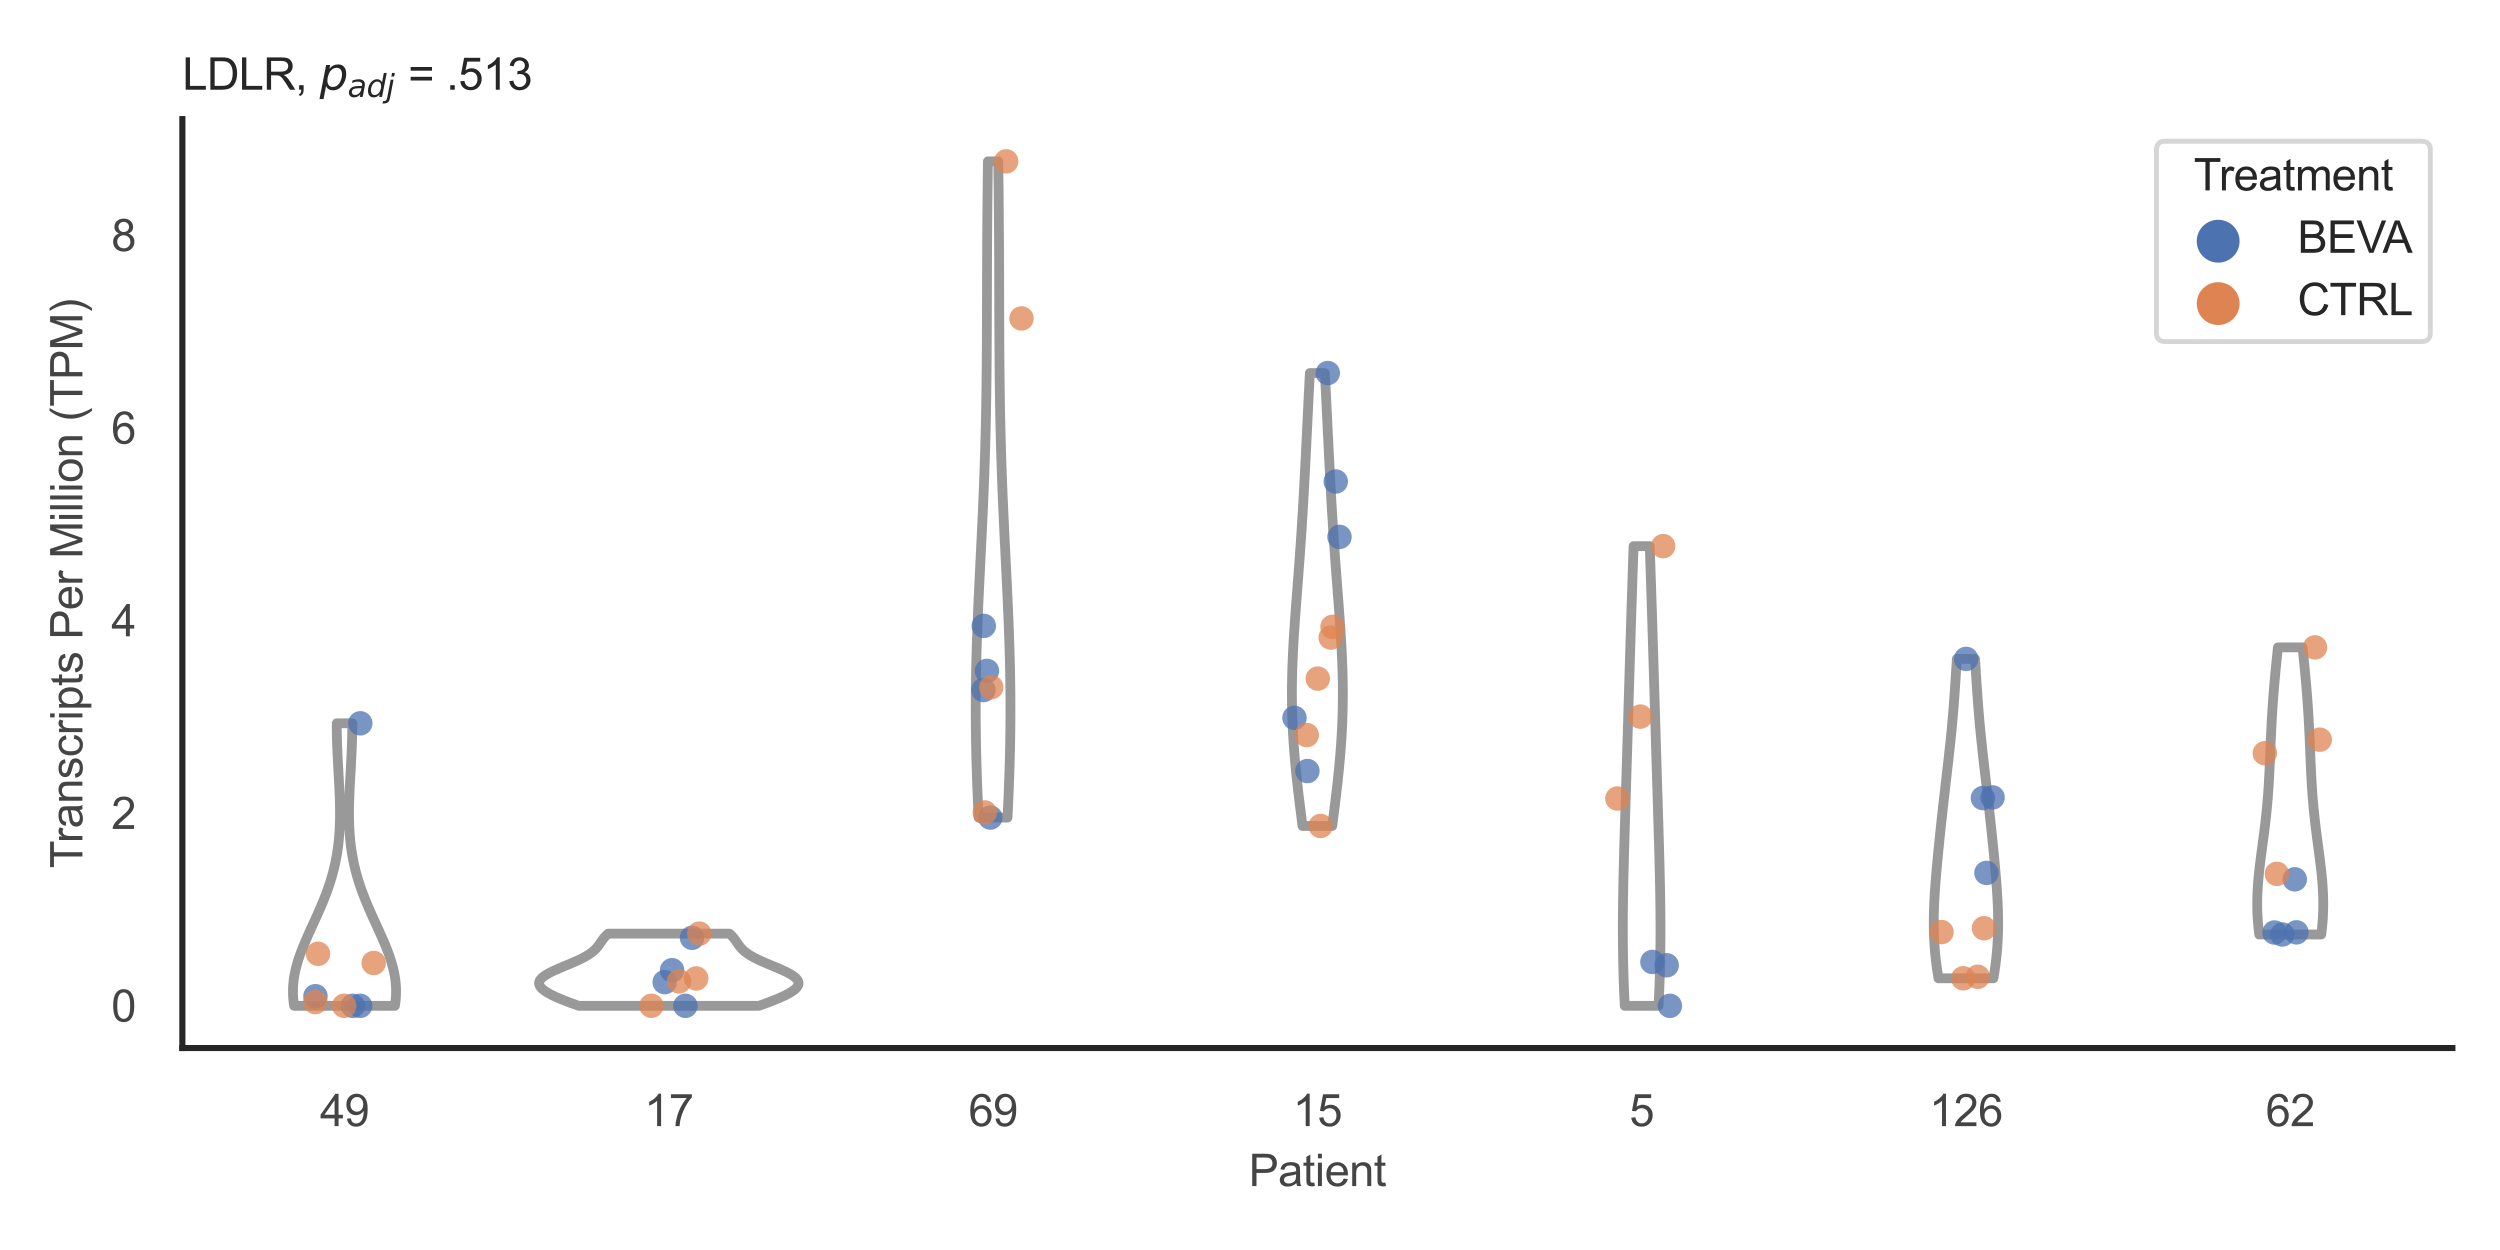 <?xml version="1.0" encoding="utf-8" standalone="no"?>
<!DOCTYPE svg PUBLIC "-//W3C//DTD SVG 1.1//EN"
  "http://www.w3.org/Graphics/SVG/1.1/DTD/svg11.dtd">
<svg xmlns:xlink="http://www.w3.org/1999/xlink" width="510.236pt" height="255.118pt" viewBox="0 0 510.236 255.118" xmlns="http://www.w3.org/2000/svg" version="1.1">
 <defs>
  <style type="text/css">*{stroke-linejoin: round; stroke-linecap: butt}</style>
 </defs>
 <g id="figure_1">
  <g id="patch_1">
   <path d="M 0 255.118 
L 510.236 255.118 
L 510.236 0 
L 0 0 
z
" style="fill: #ffffff"/>
  </g>
  <g id="axes_1">
   <g id="patch_2">
    <path d="M 37.22 213.898 
L 500.516 213.898 
L 500.516 24.32 
L 37.22 24.32 
z
" style="fill: #ffffff"/>
   </g>
   <g id="matplotlib.axis_1">
    <g id="xtick_1">
     <g id="text_1">
      <!-- 49 -->
      <g style="fill: #444444" transform="translate(65.308 229.84)scale(0.09 -0.09)">
       <defs>
        <path id="ArialMT-34" d="M 2069 0 
L 2069 1097 
L 81 1097 
L 81 1613 
L 2172 4581 
L 2631 4581 
L 2631 1613 
L 3250 1613 
L 3250 1097 
L 2631 1097 
L 2631 0 
L 2069 0 
z
M 2069 1613 
L 2069 3678 
L 634 1613 
L 2069 1613 
z
" transform="scale(0.016)"/>
        <path id="ArialMT-39" d="M 350 1059 
L 891 1109 
Q 959 728 1153 556 
Q 1347 384 1650 384 
Q 1909 384 2104 503 
Q 2300 622 2425 820 
Q 2550 1019 2634 1356 
Q 2719 1694 2719 2044 
Q 2719 2081 2716 2156 
Q 2547 1888 2255 1720 
Q 1963 1553 1622 1553 
Q 1053 1553 659 1965 
Q 266 2378 266 3053 
Q 266 3750 677 4175 
Q 1088 4600 1706 4600 
Q 2153 4600 2523 4359 
Q 2894 4119 3086 3673 
Q 3278 3228 3278 2384 
Q 3278 1506 3087 986 
Q 2897 466 2520 194 
Q 2144 -78 1638 -78 
Q 1100 -78 759 220 
Q 419 519 350 1059 
z
M 2653 3081 
Q 2653 3566 2395 3850 
Q 2138 4134 1775 4134 
Q 1400 4134 1122 3828 
Q 844 3522 844 3034 
Q 844 2597 1108 2323 
Q 1372 2050 1759 2050 
Q 2150 2050 2401 2323 
Q 2653 2597 2653 3081 
z
" transform="scale(0.016)"/>
       </defs>
       <use xlink:href="#ArialMT-34"/>
       <use xlink:href="#ArialMT-39" x="55.615"/>
      </g>
     </g>
    </g>
    <g id="xtick_2">
     <g id="text_2">
      <!-- 17 -->
      <g style="fill: #444444" transform="translate(131.493 229.84)scale(0.09 -0.09)">
       <defs>
        <path id="ArialMT-31" d="M 2384 0 
L 1822 0 
L 1822 3584 
Q 1619 3391 1289 3197 
Q 959 3003 697 2906 
L 697 3450 
Q 1169 3672 1522 3987 
Q 1875 4303 2022 4600 
L 2384 4600 
L 2384 0 
z
" transform="scale(0.016)"/>
        <path id="ArialMT-37" d="M 303 3981 
L 303 4522 
L 3269 4522 
L 3269 4084 
Q 2831 3619 2401 2847 
Q 1972 2075 1738 1259 
Q 1569 684 1522 0 
L 944 0 
Q 953 541 1156 1306 
Q 1359 2072 1739 2783 
Q 2119 3494 2547 3981 
L 303 3981 
z
" transform="scale(0.016)"/>
       </defs>
       <use xlink:href="#ArialMT-31"/>
       <use xlink:href="#ArialMT-37" x="55.615"/>
      </g>
     </g>
    </g>
    <g id="xtick_3">
     <g id="text_3">
      <!-- 69 -->
      <g style="fill: #444444" transform="translate(197.678 229.84)scale(0.09 -0.09)">
       <defs>
        <path id="ArialMT-36" d="M 3184 3459 
L 2625 3416 
Q 2550 3747 2413 3897 
Q 2184 4138 1850 4138 
Q 1581 4138 1378 3988 
Q 1113 3794 959 3422 
Q 806 3050 800 2363 
Q 1003 2672 1297 2822 
Q 1591 2972 1913 2972 
Q 2475 2972 2870 2558 
Q 3266 2144 3266 1488 
Q 3266 1056 3080 686 
Q 2894 316 2569 119 
Q 2244 -78 1831 -78 
Q 1128 -78 684 439 
Q 241 956 241 2144 
Q 241 3472 731 4075 
Q 1159 4600 1884 4600 
Q 2425 4600 2770 4297 
Q 3116 3994 3184 3459 
z
M 888 1484 
Q 888 1194 1011 928 
Q 1134 663 1356 523 
Q 1578 384 1822 384 
Q 2178 384 2434 671 
Q 2691 959 2691 1453 
Q 2691 1928 2437 2201 
Q 2184 2475 1800 2475 
Q 1419 2475 1153 2201 
Q 888 1928 888 1484 
z
" transform="scale(0.016)"/>
       </defs>
       <use xlink:href="#ArialMT-36"/>
       <use xlink:href="#ArialMT-39" x="55.615"/>
      </g>
     </g>
    </g>
    <g id="xtick_4">
     <g id="text_4">
      <!-- 15 -->
      <g style="fill: #444444" transform="translate(263.863 229.84)scale(0.09 -0.09)">
       <defs>
        <path id="ArialMT-35" d="M 266 1200 
L 856 1250 
Q 922 819 1161 601 
Q 1400 384 1738 384 
Q 2144 384 2425 690 
Q 2706 997 2706 1503 
Q 2706 1984 2436 2262 
Q 2166 2541 1728 2541 
Q 1456 2541 1237 2417 
Q 1019 2294 894 2097 
L 366 2166 
L 809 4519 
L 3088 4519 
L 3088 3981 
L 1259 3981 
L 1013 2750 
Q 1425 3038 1878 3038 
Q 2478 3038 2890 2622 
Q 3303 2206 3303 1553 
Q 3303 931 2941 478 
Q 2500 -78 1738 -78 
Q 1113 -78 717 272 
Q 322 622 266 1200 
z
" transform="scale(0.016)"/>
       </defs>
       <use xlink:href="#ArialMT-31"/>
       <use xlink:href="#ArialMT-35" x="55.615"/>
      </g>
     </g>
    </g>
    <g id="xtick_5">
     <g id="text_5">
      <!-- 5 -->
      <g style="fill: #444444" transform="translate(332.551 229.84)scale(0.09 -0.09)">
       <use xlink:href="#ArialMT-35"/>
      </g>
     </g>
    </g>
    <g id="xtick_6">
     <g id="text_6">
      <!-- 126 -->
      <g style="fill: #444444" transform="translate(393.731 229.84)scale(0.09 -0.09)">
       <defs>
        <path id="ArialMT-32" d="M 3222 541 
L 3222 0 
L 194 0 
Q 188 203 259 391 
Q 375 700 629 1000 
Q 884 1300 1366 1694 
Q 2113 2306 2375 2664 
Q 2638 3022 2638 3341 
Q 2638 3675 2398 3904 
Q 2159 4134 1775 4134 
Q 1369 4134 1125 3890 
Q 881 3647 878 3216 
L 300 3275 
Q 359 3922 746 4261 
Q 1134 4600 1788 4600 
Q 2447 4600 2831 4234 
Q 3216 3869 3216 3328 
Q 3216 3053 3103 2787 
Q 2991 2522 2730 2228 
Q 2469 1934 1863 1422 
Q 1356 997 1212 845 
Q 1069 694 975 541 
L 3222 541 
z
" transform="scale(0.016)"/>
       </defs>
       <use xlink:href="#ArialMT-31"/>
       <use xlink:href="#ArialMT-32" x="55.615"/>
       <use xlink:href="#ArialMT-36" x="111.23"/>
      </g>
     </g>
    </g>
    <g id="xtick_7">
     <g id="text_7">
      <!-- 62 -->
      <g style="fill: #444444" transform="translate(462.419 229.84)scale(0.09 -0.09)">
       <use xlink:href="#ArialMT-36"/>
       <use xlink:href="#ArialMT-32" x="55.615"/>
      </g>
     </g>
    </g>
    <g id="text_8">
     <!-- Patient -->
     <g style="fill: #444444" transform="translate(254.859 242.071)scale(0.09 -0.09)">
      <defs>
       <path id="ArialMT-50" d="M 494 0 
L 494 4581 
L 2222 4581 
Q 2678 4581 2919 4538 
Q 3256 4481 3484 4323 
Q 3713 4166 3852 3881 
Q 3991 3597 3991 3256 
Q 3991 2672 3619 2267 
Q 3247 1863 2275 1863 
L 1100 1863 
L 1100 0 
L 494 0 
z
M 1100 2403 
L 2284 2403 
Q 2872 2403 3119 2622 
Q 3366 2841 3366 3238 
Q 3366 3525 3220 3729 
Q 3075 3934 2838 4000 
Q 2684 4041 2272 4041 
L 1100 4041 
L 1100 2403 
z
" transform="scale(0.016)"/>
       <path id="ArialMT-61" d="M 2588 409 
Q 2275 144 1986 34 
Q 1697 -75 1366 -75 
Q 819 -75 525 192 
Q 231 459 231 875 
Q 231 1119 342 1320 
Q 453 1522 633 1644 
Q 813 1766 1038 1828 
Q 1203 1872 1538 1913 
Q 2219 1994 2541 2106 
Q 2544 2222 2544 2253 
Q 2544 2597 2384 2738 
Q 2169 2928 1744 2928 
Q 1347 2928 1158 2789 
Q 969 2650 878 2297 
L 328 2372 
Q 403 2725 575 2942 
Q 747 3159 1072 3276 
Q 1397 3394 1825 3394 
Q 2250 3394 2515 3294 
Q 2781 3194 2906 3042 
Q 3031 2891 3081 2659 
Q 3109 2516 3109 2141 
L 3109 1391 
Q 3109 606 3145 398 
Q 3181 191 3288 0 
L 2700 0 
Q 2613 175 2588 409 
z
M 2541 1666 
Q 2234 1541 1622 1453 
Q 1275 1403 1131 1340 
Q 988 1278 909 1158 
Q 831 1038 831 891 
Q 831 666 1001 516 
Q 1172 366 1500 366 
Q 1825 366 2078 508 
Q 2331 650 2450 897 
Q 2541 1088 2541 1459 
L 2541 1666 
z
" transform="scale(0.016)"/>
       <path id="ArialMT-74" d="M 1650 503 
L 1731 6 
Q 1494 -44 1306 -44 
Q 1000 -44 831 53 
Q 663 150 594 308 
Q 525 466 525 972 
L 525 2881 
L 113 2881 
L 113 3319 
L 525 3319 
L 525 4141 
L 1084 4478 
L 1084 3319 
L 1650 3319 
L 1650 2881 
L 1084 2881 
L 1084 941 
Q 1084 700 1114 631 
Q 1144 563 1211 522 
Q 1278 481 1403 481 
Q 1497 481 1650 503 
z
" transform="scale(0.016)"/>
       <path id="ArialMT-69" d="M 425 3934 
L 425 4581 
L 988 4581 
L 988 3934 
L 425 3934 
z
M 425 0 
L 425 3319 
L 988 3319 
L 988 0 
L 425 0 
z
" transform="scale(0.016)"/>
       <path id="ArialMT-65" d="M 2694 1069 
L 3275 997 
Q 3138 488 2766 206 
Q 2394 -75 1816 -75 
Q 1088 -75 661 373 
Q 234 822 234 1631 
Q 234 2469 665 2931 
Q 1097 3394 1784 3394 
Q 2450 3394 2872 2941 
Q 3294 2488 3294 1666 
Q 3294 1616 3291 1516 
L 816 1516 
Q 847 969 1125 678 
Q 1403 388 1819 388 
Q 2128 388 2347 550 
Q 2566 713 2694 1069 
z
M 847 1978 
L 2700 1978 
Q 2663 2397 2488 2606 
Q 2219 2931 1791 2931 
Q 1403 2931 1139 2672 
Q 875 2413 847 1978 
z
" transform="scale(0.016)"/>
       <path id="ArialMT-6e" d="M 422 0 
L 422 3319 
L 928 3319 
L 928 2847 
Q 1294 3394 1984 3394 
Q 2284 3394 2536 3286 
Q 2788 3178 2913 3003 
Q 3038 2828 3088 2588 
Q 3119 2431 3119 2041 
L 3119 0 
L 2556 0 
L 2556 2019 
Q 2556 2363 2490 2533 
Q 2425 2703 2258 2804 
Q 2091 2906 1866 2906 
Q 1506 2906 1245 2678 
Q 984 2450 984 1813 
L 984 0 
L 422 0 
z
" transform="scale(0.016)"/>
      </defs>
      <use xlink:href="#ArialMT-50"/>
      <use xlink:href="#ArialMT-61" x="66.699"/>
      <use xlink:href="#ArialMT-74" x="122.314"/>
      <use xlink:href="#ArialMT-69" x="150.098"/>
      <use xlink:href="#ArialMT-65" x="172.314"/>
      <use xlink:href="#ArialMT-6e" x="227.93"/>
      <use xlink:href="#ArialMT-74" x="283.545"/>
     </g>
    </g>
   </g>
   <g id="matplotlib.axis_2">
    <g id="ytick_1">
     <g id="text_9">
      <!-- 0 -->
      <g style="fill: #444444" transform="translate(22.715 208.502)scale(0.09 -0.09)">
       <defs>
        <path id="ArialMT-30" d="M 266 2259 
Q 266 3072 433 3567 
Q 600 4063 929 4331 
Q 1259 4600 1759 4600 
Q 2128 4600 2406 4451 
Q 2684 4303 2865 4023 
Q 3047 3744 3150 3342 
Q 3253 2941 3253 2259 
Q 3253 1453 3087 958 
Q 2922 463 2592 192 
Q 2263 -78 1759 -78 
Q 1097 -78 719 397 
Q 266 969 266 2259 
z
M 844 2259 
Q 844 1131 1108 757 
Q 1372 384 1759 384 
Q 2147 384 2411 759 
Q 2675 1134 2675 2259 
Q 2675 3391 2411 3762 
Q 2147 4134 1753 4134 
Q 1366 4134 1134 3806 
Q 844 3388 844 2259 
z
" transform="scale(0.016)"/>
       </defs>
       <use xlink:href="#ArialMT-30"/>
      </g>
     </g>
    </g>
    <g id="ytick_2">
     <g id="text_10">
      <!-- 2 -->
      <g style="fill: #444444" transform="translate(22.715 169.187)scale(0.09 -0.09)">
       <use xlink:href="#ArialMT-32"/>
      </g>
     </g>
    </g>
    <g id="ytick_3">
     <g id="text_11">
      <!-- 4 -->
      <g style="fill: #444444" transform="translate(22.715 129.871)scale(0.09 -0.09)">
       <use xlink:href="#ArialMT-34"/>
      </g>
     </g>
    </g>
    <g id="ytick_4">
     <g id="text_12">
      <!-- 6 -->
      <g style="fill: #444444" transform="translate(22.715 90.556)scale(0.09 -0.09)">
       <use xlink:href="#ArialMT-36"/>
      </g>
     </g>
    </g>
    <g id="ytick_5">
     <g id="text_13">
      <!-- 8 -->
      <g style="fill: #444444" transform="translate(22.715 51.24)scale(0.09 -0.09)">
       <defs>
        <path id="ArialMT-38" d="M 1131 2484 
Q 781 2613 612 2850 
Q 444 3088 444 3419 
Q 444 3919 803 4259 
Q 1163 4600 1759 4600 
Q 2359 4600 2725 4251 
Q 3091 3903 3091 3403 
Q 3091 3084 2923 2848 
Q 2756 2613 2416 2484 
Q 2838 2347 3058 2040 
Q 3278 1734 3278 1309 
Q 3278 722 2862 322 
Q 2447 -78 1769 -78 
Q 1091 -78 675 323 
Q 259 725 259 1325 
Q 259 1772 486 2073 
Q 713 2375 1131 2484 
z
M 1019 3438 
Q 1019 3113 1228 2906 
Q 1438 2700 1772 2700 
Q 2097 2700 2305 2904 
Q 2513 3109 2513 3406 
Q 2513 3716 2298 3927 
Q 2084 4138 1766 4138 
Q 1444 4138 1231 3931 
Q 1019 3725 1019 3438 
z
M 838 1322 
Q 838 1081 952 856 
Q 1066 631 1291 507 
Q 1516 384 1775 384 
Q 2178 384 2440 643 
Q 2703 903 2703 1303 
Q 2703 1709 2433 1975 
Q 2163 2241 1756 2241 
Q 1359 2241 1098 1978 
Q 838 1716 838 1322 
z
" transform="scale(0.016)"/>
       </defs>
       <use xlink:href="#ArialMT-38"/>
      </g>
     </g>
    </g>
    <g id="text_14">
     <!-- Transcripts Per Million (TPM) -->
     <g style="fill: #444444" transform="translate(16.821 177.194)rotate(-90)scale(0.09 -0.09)">
      <defs>
       <path id="ArialMT-54" d="M 1659 0 
L 1659 4041 
L 150 4041 
L 150 4581 
L 3781 4581 
L 3781 4041 
L 2266 4041 
L 2266 0 
L 1659 0 
z
" transform="scale(0.016)"/>
       <path id="ArialMT-72" d="M 416 0 
L 416 3319 
L 922 3319 
L 922 2816 
Q 1116 3169 1280 3281 
Q 1444 3394 1641 3394 
Q 1925 3394 2219 3213 
L 2025 2691 
Q 1819 2813 1613 2813 
Q 1428 2813 1281 2702 
Q 1134 2591 1072 2394 
Q 978 2094 978 1738 
L 978 0 
L 416 0 
z
" transform="scale(0.016)"/>
       <path id="ArialMT-73" d="M 197 991 
L 753 1078 
Q 800 744 1014 566 
Q 1228 388 1613 388 
Q 2000 388 2187 545 
Q 2375 703 2375 916 
Q 2375 1106 2209 1216 
Q 2094 1291 1634 1406 
Q 1016 1563 777 1677 
Q 538 1791 414 1992 
Q 291 2194 291 2438 
Q 291 2659 392 2848 
Q 494 3038 669 3163 
Q 800 3259 1026 3326 
Q 1253 3394 1513 3394 
Q 1903 3394 2198 3281 
Q 2494 3169 2634 2976 
Q 2775 2784 2828 2463 
L 2278 2388 
Q 2241 2644 2061 2787 
Q 1881 2931 1553 2931 
Q 1166 2931 1000 2803 
Q 834 2675 834 2503 
Q 834 2394 903 2306 
Q 972 2216 1119 2156 
Q 1203 2125 1616 2013 
Q 2213 1853 2448 1751 
Q 2684 1650 2818 1456 
Q 2953 1263 2953 975 
Q 2953 694 2789 445 
Q 2625 197 2315 61 
Q 2006 -75 1616 -75 
Q 969 -75 630 194 
Q 291 463 197 991 
z
" transform="scale(0.016)"/>
       <path id="ArialMT-63" d="M 2588 1216 
L 3141 1144 
Q 3050 572 2676 248 
Q 2303 -75 1759 -75 
Q 1078 -75 664 370 
Q 250 816 250 1647 
Q 250 2184 428 2587 
Q 606 2991 970 3192 
Q 1334 3394 1763 3394 
Q 2303 3394 2647 3120 
Q 2991 2847 3088 2344 
L 2541 2259 
Q 2463 2594 2264 2762 
Q 2066 2931 1784 2931 
Q 1359 2931 1093 2626 
Q 828 2322 828 1663 
Q 828 994 1084 691 
Q 1341 388 1753 388 
Q 2084 388 2306 591 
Q 2528 794 2588 1216 
z
" transform="scale(0.016)"/>
       <path id="ArialMT-70" d="M 422 -1272 
L 422 3319 
L 934 3319 
L 934 2888 
Q 1116 3141 1344 3267 
Q 1572 3394 1897 3394 
Q 2322 3394 2647 3175 
Q 2972 2956 3137 2557 
Q 3303 2159 3303 1684 
Q 3303 1175 3120 767 
Q 2938 359 2589 142 
Q 2241 -75 1856 -75 
Q 1575 -75 1351 44 
Q 1128 163 984 344 
L 984 -1272 
L 422 -1272 
z
M 931 1641 
Q 931 1000 1190 694 
Q 1450 388 1819 388 
Q 2194 388 2461 705 
Q 2728 1022 2728 1688 
Q 2728 2322 2467 2637 
Q 2206 2953 1844 2953 
Q 1484 2953 1207 2617 
Q 931 2281 931 1641 
z
" transform="scale(0.016)"/>
       <path id="ArialMT-20" transform="scale(0.016)"/>
       <path id="ArialMT-4d" d="M 475 0 
L 475 4581 
L 1388 4581 
L 2472 1338 
Q 2622 884 2691 659 
Q 2769 909 2934 1394 
L 4031 4581 
L 4847 4581 
L 4847 0 
L 4263 0 
L 4263 3834 
L 2931 0 
L 2384 0 
L 1059 3900 
L 1059 0 
L 475 0 
z
" transform="scale(0.016)"/>
       <path id="ArialMT-6c" d="M 409 0 
L 409 4581 
L 972 4581 
L 972 0 
L 409 0 
z
" transform="scale(0.016)"/>
       <path id="ArialMT-6f" d="M 213 1659 
Q 213 2581 725 3025 
Q 1153 3394 1769 3394 
Q 2453 3394 2887 2945 
Q 3322 2497 3322 1706 
Q 3322 1066 3130 698 
Q 2938 331 2570 128 
Q 2203 -75 1769 -75 
Q 1072 -75 642 372 
Q 213 819 213 1659 
z
M 791 1659 
Q 791 1022 1069 705 
Q 1347 388 1769 388 
Q 2188 388 2466 706 
Q 2744 1025 2744 1678 
Q 2744 2294 2464 2611 
Q 2184 2928 1769 2928 
Q 1347 2928 1069 2612 
Q 791 2297 791 1659 
z
" transform="scale(0.016)"/>
       <path id="ArialMT-28" d="M 1497 -1347 
Q 1031 -759 709 28 
Q 388 816 388 1659 
Q 388 2403 628 3084 
Q 909 3875 1497 4659 
L 1900 4659 
Q 1522 4009 1400 3731 
Q 1209 3300 1100 2831 
Q 966 2247 966 1656 
Q 966 153 1900 -1347 
L 1497 -1347 
z
" transform="scale(0.016)"/>
       <path id="ArialMT-29" d="M 791 -1347 
L 388 -1347 
Q 1322 153 1322 1656 
Q 1322 2244 1188 2822 
Q 1081 3291 891 3722 
Q 769 4003 388 4659 
L 791 4659 
Q 1378 3875 1659 3084 
Q 1900 2403 1900 1659 
Q 1900 816 1576 28 
Q 1253 -759 791 -1347 
z
" transform="scale(0.016)"/>
      </defs>
      <use xlink:href="#ArialMT-54"/>
      <use xlink:href="#ArialMT-72" x="57.334"/>
      <use xlink:href="#ArialMT-61" x="90.635"/>
      <use xlink:href="#ArialMT-6e" x="146.25"/>
      <use xlink:href="#ArialMT-73" x="201.865"/>
      <use xlink:href="#ArialMT-63" x="251.865"/>
      <use xlink:href="#ArialMT-72" x="301.865"/>
      <use xlink:href="#ArialMT-69" x="335.166"/>
      <use xlink:href="#ArialMT-70" x="357.383"/>
      <use xlink:href="#ArialMT-74" x="412.998"/>
      <use xlink:href="#ArialMT-73" x="440.781"/>
      <use xlink:href="#ArialMT-20" x="490.781"/>
      <use xlink:href="#ArialMT-50" x="518.564"/>
      <use xlink:href="#ArialMT-65" x="585.264"/>
      <use xlink:href="#ArialMT-72" x="640.879"/>
      <use xlink:href="#ArialMT-20" x="674.18"/>
      <use xlink:href="#ArialMT-4d" x="701.963"/>
      <use xlink:href="#ArialMT-69" x="785.264"/>
      <use xlink:href="#ArialMT-6c" x="807.48"/>
      <use xlink:href="#ArialMT-6c" x="829.697"/>
      <use xlink:href="#ArialMT-69" x="851.914"/>
      <use xlink:href="#ArialMT-6f" x="874.131"/>
      <use xlink:href="#ArialMT-6e" x="929.746"/>
      <use xlink:href="#ArialMT-20" x="985.361"/>
      <use xlink:href="#ArialMT-28" x="1013.145"/>
      <use xlink:href="#ArialMT-54" x="1046.445"/>
      <use xlink:href="#ArialMT-50" x="1107.529"/>
      <use xlink:href="#ArialMT-4d" x="1174.229"/>
      <use xlink:href="#ArialMT-29" x="1257.529"/>
     </g>
    </g>
   </g>
   <g id="PolyCollection_1">
    <defs>
     <path id="mb0917f70c1" d="M 80.596 -49.837 
L 60.029 -49.837 
L 59.944 -50.42 
L 59.877 -51.002 
L 59.829 -51.584 
L 59.8 -52.167 
L 59.789 -52.749 
L 59.798 -53.331 
L 59.826 -53.914 
L 59.872 -54.496 
L 59.936 -55.079 
L 60.019 -55.661 
L 60.119 -56.243 
L 60.237 -56.826 
L 60.371 -57.408 
L 60.52 -57.991 
L 60.685 -58.573 
L 60.863 -59.155 
L 61.054 -59.738 
L 61.258 -60.32 
L 61.473 -60.902 
L 61.698 -61.485 
L 61.931 -62.067 
L 62.173 -62.65 
L 62.422 -63.232 
L 62.676 -63.814 
L 62.935 -64.397 
L 63.198 -64.979 
L 63.463 -65.562 
L 63.729 -66.144 
L 63.996 -66.726 
L 64.262 -67.309 
L 64.527 -67.891 
L 64.789 -68.473 
L 65.048 -69.056 
L 65.303 -69.638 
L 65.554 -70.221 
L 65.798 -70.803 
L 66.037 -71.385 
L 66.27 -71.968 
L 66.495 -72.55 
L 66.713 -73.133 
L 66.922 -73.715 
L 67.124 -74.297 
L 67.317 -74.88 
L 67.501 -75.462 
L 67.676 -76.044 
L 67.842 -76.627 
L 67.999 -77.209 
L 68.147 -77.792 
L 68.286 -78.374 
L 68.416 -78.956 
L 68.536 -79.539 
L 68.648 -80.121 
L 68.751 -80.704 
L 68.845 -81.286 
L 68.931 -81.868 
L 69.008 -82.451 
L 69.078 -83.033 
L 69.14 -83.615 
L 69.194 -84.198 
L 69.241 -84.78 
L 69.281 -85.363 
L 69.315 -85.945 
L 69.342 -86.527 
L 69.363 -87.11 
L 69.378 -87.692 
L 69.388 -88.275 
L 69.393 -88.857 
L 69.392 -89.439 
L 69.388 -90.022 
L 69.379 -90.604 
L 69.367 -91.186 
L 69.351 -91.769 
L 69.332 -92.351 
L 69.31 -92.934 
L 69.285 -93.516 
L 69.259 -94.098 
L 69.231 -94.681 
L 69.201 -95.263 
L 69.17 -95.845 
L 69.138 -96.428 
L 69.105 -97.01 
L 69.073 -97.593 
L 69.04 -98.175 
L 69.008 -98.757 
L 68.976 -99.34 
L 68.945 -99.922 
L 68.916 -100.505 
L 68.888 -101.087 
L 68.861 -101.669 
L 68.837 -102.252 
L 68.814 -102.834 
L 68.794 -103.416 
L 68.776 -103.999 
L 68.761 -104.581 
L 68.748 -105.164 
L 68.738 -105.746 
L 68.731 -106.328 
L 68.728 -106.911 
L 68.727 -107.493 
L 71.898 -107.493 
L 71.898 -107.493 
L 71.898 -106.911 
L 71.894 -106.328 
L 71.887 -105.746 
L 71.877 -105.164 
L 71.865 -104.581 
L 71.849 -103.999 
L 71.831 -103.416 
L 71.811 -102.834 
L 71.789 -102.252 
L 71.764 -101.669 
L 71.737 -101.087 
L 71.709 -100.505 
L 71.68 -99.922 
L 71.649 -99.34 
L 71.617 -98.757 
L 71.585 -98.175 
L 71.552 -97.593 
L 71.52 -97.01 
L 71.487 -96.428 
L 71.455 -95.845 
L 71.424 -95.263 
L 71.395 -94.681 
L 71.366 -94.098 
L 71.34 -93.516 
L 71.315 -92.934 
L 71.293 -92.351 
L 71.274 -91.769 
L 71.258 -91.186 
L 71.246 -90.604 
L 71.237 -90.022 
L 71.233 -89.439 
L 71.233 -88.857 
L 71.237 -88.275 
L 71.247 -87.692 
L 71.262 -87.11 
L 71.283 -86.527 
L 71.311 -85.945 
L 71.344 -85.363 
L 71.384 -84.78 
L 71.431 -84.198 
L 71.485 -83.615 
L 71.547 -83.033 
L 71.617 -82.451 
L 71.694 -81.868 
L 71.78 -81.286 
L 71.874 -80.704 
L 71.977 -80.121 
L 72.089 -79.539 
L 72.209 -78.956 
L 72.339 -78.374 
L 72.478 -77.792 
L 72.626 -77.209 
L 72.783 -76.627 
L 72.949 -76.044 
L 73.124 -75.462 
L 73.308 -74.88 
L 73.501 -74.297 
L 73.703 -73.715 
L 73.913 -73.133 
L 74.13 -72.55 
L 74.355 -71.968 
L 74.588 -71.385 
L 74.827 -70.803 
L 75.072 -70.221 
L 75.322 -69.638 
L 75.577 -69.056 
L 75.836 -68.473 
L 76.099 -67.891 
L 76.363 -67.309 
L 76.63 -66.726 
L 76.896 -66.144 
L 77.163 -65.562 
L 77.428 -64.979 
L 77.69 -64.397 
L 77.949 -63.814 
L 78.203 -63.232 
L 78.452 -62.65 
L 78.694 -62.067 
L 78.928 -61.485 
L 79.152 -60.902 
L 79.367 -60.32 
L 79.571 -59.738 
L 79.762 -59.155 
L 79.941 -58.573 
L 80.105 -57.991 
L 80.254 -57.408 
L 80.388 -56.826 
L 80.506 -56.243 
L 80.606 -55.661 
L 80.689 -55.079 
L 80.753 -54.496 
L 80.8 -53.914 
L 80.827 -53.331 
L 80.836 -52.749 
L 80.825 -52.167 
L 80.796 -51.584 
L 80.748 -51.002 
L 80.681 -50.42 
L 80.596 -49.837 
z
" style="stroke: #999999; stroke-width: 2"/>
    </defs>
    <g clip-path="url(#p87089199e6)">
     <use xlink:href="#mb0917f70c1" x="0" y="255.118" style="fill: #ffffff; stroke: #999999; stroke-width: 2"/>
    </g>
   </g>
   <g id="PolyCollection_2">
    <defs>
     <path id="m306d86defa" d="M 154.884 -49.837 
L 118.112 -49.837 
L 117.69 -49.986 
L 117.274 -50.135 
L 116.863 -50.284 
L 116.458 -50.432 
L 116.06 -50.581 
L 115.669 -50.73 
L 115.286 -50.879 
L 114.912 -51.028 
L 114.546 -51.176 
L 114.19 -51.325 
L 113.844 -51.474 
L 113.508 -51.623 
L 113.184 -51.771 
L 112.871 -51.92 
L 112.572 -52.069 
L 112.285 -52.218 
L 112.012 -52.367 
L 111.754 -52.515 
L 111.511 -52.664 
L 111.284 -52.813 
L 111.074 -52.962 
L 110.881 -53.11 
L 110.706 -53.259 
L 110.55 -53.408 
L 110.413 -53.557 
L 110.296 -53.706 
L 110.199 -53.854 
L 110.123 -54.003 
L 110.068 -54.152 
L 110.035 -54.301 
L 110.024 -54.449 
L 110.035 -54.598 
L 110.068 -54.747 
L 110.123 -54.896 
L 110.2 -55.045 
L 110.3 -55.193 
L 110.421 -55.342 
L 110.563 -55.491 
L 110.727 -55.64 
L 110.91 -55.789 
L 111.113 -55.937 
L 111.335 -56.086 
L 111.575 -56.235 
L 111.831 -56.384 
L 112.104 -56.532 
L 112.391 -56.681 
L 112.691 -56.83 
L 113.003 -56.979 
L 113.326 -57.128 
L 113.659 -57.276 
L 113.998 -57.425 
L 114.345 -57.574 
L 114.696 -57.723 
L 115.05 -57.871 
L 115.406 -58.02 
L 115.762 -58.169 
L 116.117 -58.318 
L 116.469 -58.467 
L 116.817 -58.615 
L 117.16 -58.764 
L 117.496 -58.913 
L 117.825 -59.062 
L 118.145 -59.21 
L 118.456 -59.359 
L 118.756 -59.508 
L 119.045 -59.657 
L 119.323 -59.806 
L 119.588 -59.954 
L 119.841 -60.103 
L 120.081 -60.252 
L 120.309 -60.401 
L 120.524 -60.549 
L 120.726 -60.698 
L 120.917 -60.847 
L 121.095 -60.996 
L 121.263 -61.145 
L 121.42 -61.293 
L 121.567 -61.442 
L 121.705 -61.591 
L 121.835 -61.74 
L 121.957 -61.889 
L 122.074 -62.037 
L 122.185 -62.186 
L 122.292 -62.335 
L 122.397 -62.484 
L 122.499 -62.632 
L 122.6 -62.781 
L 122.702 -62.93 
L 122.806 -63.079 
L 122.911 -63.228 
L 123.021 -63.376 
L 123.134 -63.525 
L 123.253 -63.674 
L 123.377 -63.823 
L 123.509 -63.971 
L 123.648 -64.12 
L 123.794 -64.269 
L 123.95 -64.418 
L 124.114 -64.567 
L 148.882 -64.567 
L 148.882 -64.567 
L 149.046 -64.418 
L 149.201 -64.269 
L 149.348 -64.12 
L 149.487 -63.971 
L 149.618 -63.823 
L 149.743 -63.674 
L 149.862 -63.525 
L 149.975 -63.376 
L 150.084 -63.228 
L 150.19 -63.079 
L 150.293 -62.93 
L 150.395 -62.781 
L 150.497 -62.632 
L 150.599 -62.484 
L 150.703 -62.335 
L 150.81 -62.186 
L 150.922 -62.037 
L 151.038 -61.889 
L 151.161 -61.74 
L 151.291 -61.591 
L 151.429 -61.442 
L 151.576 -61.293 
L 151.733 -61.145 
L 151.9 -60.996 
L 152.079 -60.847 
L 152.269 -60.698 
L 152.472 -60.549 
L 152.687 -60.401 
L 152.914 -60.252 
L 153.155 -60.103 
L 153.407 -59.954 
L 153.673 -59.806 
L 153.95 -59.657 
L 154.239 -59.508 
L 154.54 -59.359 
L 154.85 -59.21 
L 155.17 -59.062 
L 155.499 -58.913 
L 155.836 -58.764 
L 156.179 -58.615 
L 156.527 -58.467 
L 156.879 -58.318 
L 157.234 -58.169 
L 157.59 -58.02 
L 157.946 -57.871 
L 158.3 -57.723 
L 158.651 -57.574 
L 158.997 -57.425 
L 159.337 -57.276 
L 159.669 -57.128 
L 159.992 -56.979 
L 160.304 -56.83 
L 160.605 -56.681 
L 160.892 -56.532 
L 161.164 -56.384 
L 161.421 -56.235 
L 161.66 -56.086 
L 161.882 -55.937 
L 162.085 -55.789 
L 162.269 -55.64 
L 162.432 -55.491 
L 162.575 -55.342 
L 162.696 -55.193 
L 162.795 -55.045 
L 162.873 -54.896 
L 162.928 -54.747 
L 162.961 -54.598 
L 162.972 -54.449 
L 162.961 -54.301 
L 162.927 -54.152 
L 162.873 -54.003 
L 162.797 -53.854 
L 162.7 -53.706 
L 162.583 -53.557 
L 162.446 -53.408 
L 162.289 -53.259 
L 162.115 -53.11 
L 161.922 -52.962 
L 161.711 -52.813 
L 161.484 -52.664 
L 161.242 -52.515 
L 160.983 -52.367 
L 160.711 -52.218 
L 160.424 -52.069 
L 160.124 -51.92 
L 159.812 -51.771 
L 159.487 -51.623 
L 159.152 -51.474 
L 158.806 -51.325 
L 158.449 -51.176 
L 158.084 -51.028 
L 157.709 -50.879 
L 157.326 -50.73 
L 156.936 -50.581 
L 156.538 -50.432 
L 156.133 -50.284 
L 155.722 -50.135 
L 155.305 -49.986 
L 154.884 -49.837 
z
" style="stroke: #999999; stroke-width: 2"/>
    </defs>
    <g clip-path="url(#p87089199e6)">
     <use xlink:href="#m306d86defa" x="0" y="255.118" style="fill: #ffffff; stroke: #999999; stroke-width: 2"/>
    </g>
   </g>
   <g id="PolyCollection_3">
    <defs>
     <path id="me0f87d9eec" d="M 205.628 -88.254 
L 199.738 -88.254 
L 199.672 -89.607 
L 199.609 -90.959 
L 199.549 -92.312 
L 199.493 -93.665 
L 199.44 -95.018 
L 199.391 -96.371 
L 199.345 -97.723 
L 199.304 -99.076 
L 199.267 -100.429 
L 199.235 -101.782 
L 199.207 -103.135 
L 199.183 -104.487 
L 199.165 -105.84 
L 199.151 -107.193 
L 199.142 -108.546 
L 199.138 -109.899 
L 199.139 -111.251 
L 199.144 -112.604 
L 199.155 -113.957 
L 199.17 -115.31 
L 199.189 -116.663 
L 199.214 -118.015 
L 199.242 -119.368 
L 199.275 -120.721 
L 199.312 -122.074 
L 199.353 -123.427 
L 199.397 -124.779 
L 199.445 -126.132 
L 199.496 -127.485 
L 199.55 -128.838 
L 199.606 -130.191 
L 199.665 -131.543 
L 199.726 -132.896 
L 199.789 -134.249 
L 199.853 -135.602 
L 199.919 -136.955 
L 199.985 -138.307 
L 200.052 -139.66 
L 200.119 -141.013 
L 200.186 -142.366 
L 200.253 -143.719 
L 200.32 -145.071 
L 200.385 -146.424 
L 200.45 -147.777 
L 200.513 -149.13 
L 200.575 -150.483 
L 200.636 -151.835 
L 200.694 -153.188 
L 200.751 -154.541 
L 200.805 -155.894 
L 200.857 -157.247 
L 200.907 -158.599 
L 200.954 -159.952 
L 200.999 -161.305 
L 201.041 -162.658 
L 201.081 -164.011 
L 201.118 -165.363 
L 201.152 -166.716 
L 201.184 -168.069 
L 201.213 -169.422 
L 201.24 -170.775 
L 201.265 -172.127 
L 201.287 -173.48 
L 201.307 -174.833 
L 201.325 -176.186 
L 201.341 -177.539 
L 201.355 -178.891 
L 201.367 -180.244 
L 201.378 -181.597 
L 201.388 -182.95 
L 201.396 -184.303 
L 201.403 -185.655 
L 201.409 -187.008 
L 201.415 -188.361 
L 201.419 -189.714 
L 201.423 -191.067 
L 201.427 -192.419 
L 201.431 -193.772 
L 201.434 -195.125 
L 201.438 -196.478 
L 201.441 -197.831 
L 201.445 -199.183 
L 201.45 -200.536 
L 201.455 -201.889 
L 201.46 -203.242 
L 201.466 -204.595 
L 201.473 -205.947 
L 201.481 -207.3 
L 201.489 -208.653 
L 201.499 -210.006 
L 201.509 -211.359 
L 201.52 -212.711 
L 201.533 -214.064 
L 201.546 -215.417 
L 201.56 -216.77 
L 201.576 -218.123 
L 201.592 -219.475 
L 201.61 -220.828 
L 201.628 -222.181 
L 203.738 -222.181 
L 203.738 -222.181 
L 203.756 -220.828 
L 203.774 -219.475 
L 203.79 -218.123 
L 203.805 -216.77 
L 203.82 -215.417 
L 203.833 -214.064 
L 203.846 -212.711 
L 203.857 -211.359 
L 203.867 -210.006 
L 203.877 -208.653 
L 203.885 -207.3 
L 203.893 -205.947 
L 203.9 -204.595 
L 203.906 -203.242 
L 203.911 -201.889 
L 203.916 -200.536 
L 203.92 -199.183 
L 203.924 -197.831 
L 203.928 -196.478 
L 203.932 -195.125 
L 203.935 -193.772 
L 203.939 -192.419 
L 203.942 -191.067 
L 203.947 -189.714 
L 203.951 -188.361 
L 203.957 -187.008 
L 203.963 -185.655 
L 203.97 -184.303 
L 203.978 -182.95 
L 203.988 -181.597 
L 203.999 -180.244 
L 204.011 -178.891 
L 204.025 -177.539 
L 204.041 -176.186 
L 204.059 -174.833 
L 204.079 -173.48 
L 204.101 -172.127 
L 204.126 -170.775 
L 204.153 -169.422 
L 204.182 -168.069 
L 204.214 -166.716 
L 204.248 -165.363 
L 204.285 -164.011 
L 204.325 -162.658 
L 204.367 -161.305 
L 204.412 -159.952 
L 204.459 -158.599 
L 204.509 -157.247 
L 204.561 -155.894 
L 204.615 -154.541 
L 204.672 -153.188 
L 204.73 -151.835 
L 204.79 -150.483 
L 204.852 -149.13 
L 204.916 -147.777 
L 204.98 -146.424 
L 205.046 -145.071 
L 205.113 -143.719 
L 205.18 -142.366 
L 205.247 -141.013 
L 205.314 -139.66 
L 205.381 -138.307 
L 205.447 -136.955 
L 205.513 -135.602 
L 205.577 -134.249 
L 205.64 -132.896 
L 205.701 -131.543 
L 205.759 -130.191 
L 205.816 -128.838 
L 205.87 -127.485 
L 205.921 -126.132 
L 205.969 -124.779 
L 206.013 -123.427 
L 206.054 -122.074 
L 206.091 -120.721 
L 206.124 -119.368 
L 206.152 -118.015 
L 206.176 -116.663 
L 206.196 -115.31 
L 206.211 -113.957 
L 206.222 -112.604 
L 206.227 -111.251 
L 206.228 -109.899 
L 206.224 -108.546 
L 206.215 -107.193 
L 206.201 -105.84 
L 206.183 -104.487 
L 206.159 -103.135 
L 206.131 -101.782 
L 206.099 -100.429 
L 206.062 -99.076 
L 206.021 -97.723 
L 205.975 -96.371 
L 205.926 -95.018 
L 205.873 -93.665 
L 205.817 -92.312 
L 205.757 -90.959 
L 205.694 -89.607 
L 205.628 -88.254 
z
" style="stroke: #999999; stroke-width: 2"/>
    </defs>
    <g clip-path="url(#p87089199e6)">
     <use xlink:href="#me0f87d9eec" x="0" y="255.118" style="fill: #ffffff; stroke: #999999; stroke-width: 2"/>
    </g>
   </g>
   <g id="PolyCollection_4">
    <defs>
     <path id="m7a66b30d96" d="M 271.902 -86.547 
L 265.834 -86.547 
L 265.715 -87.48 
L 265.596 -88.414 
L 265.477 -89.348 
L 265.36 -90.281 
L 265.244 -91.215 
L 265.13 -92.149 
L 265.018 -93.082 
L 264.909 -94.016 
L 264.803 -94.95 
L 264.7 -95.883 
L 264.6 -96.817 
L 264.504 -97.751 
L 264.412 -98.684 
L 264.325 -99.618 
L 264.242 -100.552 
L 264.165 -101.485 
L 264.092 -102.419 
L 264.025 -103.353 
L 263.963 -104.286 
L 263.907 -105.22 
L 263.857 -106.154 
L 263.812 -107.088 
L 263.774 -108.021 
L 263.742 -108.955 
L 263.715 -109.889 
L 263.695 -110.822 
L 263.681 -111.756 
L 263.673 -112.69 
L 263.671 -113.623 
L 263.675 -114.557 
L 263.684 -115.491 
L 263.7 -116.424 
L 263.72 -117.358 
L 263.746 -118.292 
L 263.776 -119.225 
L 263.812 -120.159 
L 263.851 -121.093 
L 263.895 -122.026 
L 263.943 -122.96 
L 263.995 -123.894 
L 264.05 -124.827 
L 264.108 -125.761 
L 264.169 -126.695 
L 264.232 -127.628 
L 264.297 -128.562 
L 264.364 -129.496 
L 264.432 -130.43 
L 264.502 -131.363 
L 264.573 -132.297 
L 264.644 -133.231 
L 264.715 -134.164 
L 264.787 -135.098 
L 264.859 -136.032 
L 264.931 -136.965 
L 265.002 -137.899 
L 265.072 -138.833 
L 265.142 -139.766 
L 265.211 -140.7 
L 265.279 -141.634 
L 265.346 -142.567 
L 265.412 -143.501 
L 265.477 -144.435 
L 265.54 -145.368 
L 265.603 -146.302 
L 265.664 -147.236 
L 265.723 -148.169 
L 265.782 -149.103 
L 265.839 -150.037 
L 265.896 -150.97 
L 265.951 -151.904 
L 266.005 -152.838 
L 266.058 -153.772 
L 266.111 -154.705 
L 266.162 -155.639 
L 266.212 -156.573 
L 266.262 -157.506 
L 266.311 -158.44 
L 266.36 -159.374 
L 266.408 -160.307 
L 266.455 -161.241 
L 266.502 -162.175 
L 266.549 -163.108 
L 266.595 -164.042 
L 266.641 -164.976 
L 266.687 -165.909 
L 266.733 -166.843 
L 266.778 -167.777 
L 266.824 -168.71 
L 266.87 -169.644 
L 266.915 -170.578 
L 266.961 -171.511 
L 267.007 -172.445 
L 267.053 -173.379 
L 267.099 -174.312 
L 267.146 -175.246 
L 267.192 -176.18 
L 267.239 -177.114 
L 267.286 -178.047 
L 267.333 -178.981 
L 270.403 -178.981 
L 270.403 -178.981 
L 270.45 -178.047 
L 270.497 -177.114 
L 270.544 -176.18 
L 270.591 -175.246 
L 270.637 -174.312 
L 270.683 -173.379 
L 270.729 -172.445 
L 270.775 -171.511 
L 270.821 -170.578 
L 270.867 -169.644 
L 270.912 -168.71 
L 270.958 -167.777 
L 271.003 -166.843 
L 271.049 -165.909 
L 271.095 -164.976 
L 271.141 -164.042 
L 271.187 -163.108 
L 271.234 -162.175 
L 271.281 -161.241 
L 271.328 -160.307 
L 271.376 -159.374 
L 271.425 -158.44 
L 271.474 -157.506 
L 271.524 -156.573 
L 271.574 -155.639 
L 271.626 -154.705 
L 271.678 -153.772 
L 271.731 -152.838 
L 271.785 -151.904 
L 271.84 -150.97 
L 271.897 -150.037 
L 271.954 -149.103 
L 272.013 -148.169 
L 272.073 -147.236 
L 272.134 -146.302 
L 272.196 -145.368 
L 272.259 -144.435 
L 272.324 -143.501 
L 272.39 -142.567 
L 272.457 -141.634 
L 272.525 -140.7 
L 272.594 -139.766 
L 272.664 -138.833 
L 272.734 -137.899 
L 272.805 -136.965 
L 272.877 -136.032 
L 272.949 -135.098 
L 273.021 -134.164 
L 273.092 -133.231 
L 273.164 -132.297 
L 273.234 -131.363 
L 273.304 -130.43 
L 273.372 -129.496 
L 273.439 -128.562 
L 273.505 -127.628 
L 273.568 -126.695 
L 273.628 -125.761 
L 273.686 -124.827 
L 273.741 -123.894 
L 273.793 -122.96 
L 273.841 -122.026 
L 273.885 -121.093 
L 273.925 -120.159 
L 273.96 -119.225 
L 273.991 -118.292 
L 274.016 -117.358 
L 274.037 -116.424 
L 274.052 -115.491 
L 274.061 -114.557 
L 274.065 -113.623 
L 274.063 -112.69 
L 274.055 -111.756 
L 274.041 -110.822 
L 274.021 -109.889 
L 273.995 -108.955 
L 273.962 -108.021 
L 273.924 -107.088 
L 273.88 -106.154 
L 273.829 -105.22 
L 273.773 -104.286 
L 273.711 -103.353 
L 273.644 -102.419 
L 273.572 -101.485 
L 273.494 -100.552 
L 273.411 -99.618 
L 273.324 -98.684 
L 273.232 -97.751 
L 273.136 -96.817 
L 273.037 -95.883 
L 272.933 -94.95 
L 272.827 -94.016 
L 272.718 -93.082 
L 272.606 -92.149 
L 272.492 -91.215 
L 272.376 -90.281 
L 272.259 -89.348 
L 272.141 -88.414 
L 272.021 -87.48 
L 271.902 -86.547 
z
" style="stroke: #999999; stroke-width: 2"/>
    </defs>
    <g clip-path="url(#p87089199e6)">
     <use xlink:href="#m7a66b30d96" x="0" y="255.118" style="fill: #ffffff; stroke: #999999; stroke-width: 2"/>
    </g>
   </g>
   <g id="PolyCollection_5">
    <defs>
     <path id="mf2f883b473" d="M 338.501 -49.837 
L 331.605 -49.837 
L 331.558 -50.785 
L 331.514 -51.733 
L 331.473 -52.68 
L 331.434 -53.628 
L 331.399 -54.575 
L 331.367 -55.523 
L 331.338 -56.471 
L 331.312 -57.418 
L 331.289 -58.366 
L 331.269 -59.314 
L 331.252 -60.261 
L 331.238 -61.209 
L 331.228 -62.157 
L 331.219 -63.104 
L 331.214 -64.052 
L 331.211 -65 
L 331.211 -65.947 
L 331.214 -66.895 
L 331.219 -67.842 
L 331.226 -68.79 
L 331.235 -69.738 
L 331.246 -70.685 
L 331.259 -71.633 
L 331.274 -72.581 
L 331.291 -73.528 
L 331.309 -74.476 
L 331.328 -75.424 
L 331.349 -76.371 
L 331.371 -77.319 
L 331.395 -78.267 
L 331.419 -79.214 
L 331.444 -80.162 
L 331.469 -81.109 
L 331.496 -82.057 
L 331.523 -83.005 
L 331.55 -83.952 
L 331.578 -84.9 
L 331.606 -85.848 
L 331.635 -86.795 
L 331.664 -87.743 
L 331.692 -88.691 
L 331.721 -89.638 
L 331.751 -90.586 
L 331.78 -91.534 
L 331.809 -92.481 
L 331.838 -93.429 
L 331.867 -94.376 
L 331.896 -95.324 
L 331.925 -96.272 
L 331.954 -97.219 
L 331.983 -98.167 
L 332.012 -99.115 
L 332.041 -100.062 
L 332.07 -101.01 
L 332.098 -101.958 
L 332.127 -102.905 
L 332.156 -103.853 
L 332.184 -104.801 
L 332.213 -105.748 
L 332.241 -106.696 
L 332.27 -107.643 
L 332.298 -108.591 
L 332.326 -109.539 
L 332.355 -110.486 
L 332.383 -111.434 
L 332.412 -112.382 
L 332.44 -113.329 
L 332.469 -114.277 
L 332.497 -115.225 
L 332.526 -116.172 
L 332.554 -117.12 
L 332.583 -118.068 
L 332.612 -119.015 
L 332.64 -119.963 
L 332.669 -120.91 
L 332.698 -121.858 
L 332.727 -122.806 
L 332.756 -123.753 
L 332.785 -124.701 
L 332.815 -125.649 
L 332.844 -126.596 
L 332.874 -127.544 
L 332.903 -128.492 
L 332.933 -129.439 
L 332.963 -130.387 
L 332.993 -131.335 
L 333.024 -132.282 
L 333.054 -133.23 
L 333.085 -134.177 
L 333.116 -135.125 
L 333.147 -136.073 
L 333.178 -137.02 
L 333.21 -137.968 
L 333.242 -138.916 
L 333.274 -139.863 
L 333.306 -140.811 
L 333.339 -141.759 
L 333.371 -142.706 
L 333.404 -143.654 
L 336.702 -143.654 
L 336.702 -143.654 
L 336.735 -142.706 
L 336.768 -141.759 
L 336.801 -140.811 
L 336.833 -139.863 
L 336.865 -138.916 
L 336.897 -137.968 
L 336.928 -137.02 
L 336.96 -136.073 
L 336.991 -135.125 
L 337.022 -134.177 
L 337.052 -133.23 
L 337.083 -132.282 
L 337.113 -131.335 
L 337.143 -130.387 
L 337.173 -129.439 
L 337.203 -128.492 
L 337.233 -127.544 
L 337.262 -126.596 
L 337.292 -125.649 
L 337.321 -124.701 
L 337.35 -123.753 
L 337.379 -122.806 
L 337.408 -121.858 
L 337.437 -120.91 
L 337.466 -119.963 
L 337.495 -119.015 
L 337.524 -118.068 
L 337.552 -117.12 
L 337.581 -116.172 
L 337.609 -115.225 
L 337.638 -114.277 
L 337.666 -113.329 
L 337.695 -112.382 
L 337.723 -111.434 
L 337.752 -110.486 
L 337.78 -109.539 
L 337.809 -108.591 
L 337.837 -107.643 
L 337.865 -106.696 
L 337.894 -105.748 
L 337.922 -104.801 
L 337.951 -103.853 
L 337.979 -102.905 
L 338.008 -101.958 
L 338.037 -101.01 
L 338.066 -100.062 
L 338.094 -99.115 
L 338.123 -98.167 
L 338.152 -97.219 
L 338.181 -96.272 
L 338.21 -95.324 
L 338.239 -94.376 
L 338.268 -93.429 
L 338.298 -92.481 
L 338.327 -91.534 
L 338.356 -90.586 
L 338.385 -89.638 
L 338.414 -88.691 
L 338.443 -87.743 
L 338.472 -86.795 
L 338.5 -85.848 
L 338.528 -84.9 
L 338.556 -83.952 
L 338.584 -83.005 
L 338.611 -82.057 
L 338.637 -81.109 
L 338.663 -80.162 
L 338.688 -79.214 
L 338.712 -78.267 
L 338.735 -77.319 
L 338.757 -76.371 
L 338.778 -75.424 
L 338.798 -74.476 
L 338.816 -73.528 
L 338.832 -72.581 
L 338.847 -71.633 
L 338.861 -70.685 
L 338.872 -69.738 
L 338.881 -68.79 
L 338.888 -67.842 
L 338.893 -66.895 
L 338.895 -65.947 
L 338.895 -65 
L 338.893 -64.052 
L 338.887 -63.104 
L 338.879 -62.157 
L 338.868 -61.209 
L 338.854 -60.261 
L 338.837 -59.314 
L 338.818 -58.366 
L 338.795 -57.418 
L 338.769 -56.471 
L 338.74 -55.523 
L 338.707 -54.575 
L 338.672 -53.628 
L 338.634 -52.68 
L 338.593 -51.733 
L 338.548 -50.785 
L 338.501 -49.837 
z
" style="stroke: #999999; stroke-width: 2"/>
    </defs>
    <g clip-path="url(#p87089199e6)">
     <use xlink:href="#mf2f883b473" x="0" y="255.118" style="fill: #ffffff; stroke: #999999; stroke-width: 2"/>
    </g>
   </g>
   <g id="PolyCollection_6">
    <defs>
     <path id="m761b560e22" d="M 406.846 -55.455 
L 395.631 -55.455 
L 395.522 -56.113 
L 395.419 -56.772 
L 395.322 -57.43 
L 395.232 -58.089 
L 395.148 -58.747 
L 395.07 -59.405 
L 395 -60.064 
L 394.936 -60.722 
L 394.879 -61.381 
L 394.829 -62.039 
L 394.786 -62.698 
L 394.75 -63.356 
L 394.72 -64.015 
L 394.697 -64.673 
L 394.681 -65.332 
L 394.671 -65.99 
L 394.667 -66.648 
L 394.668 -67.307 
L 394.676 -67.965 
L 394.688 -68.624 
L 394.706 -69.282 
L 394.729 -69.941 
L 394.756 -70.599 
L 394.787 -71.258 
L 394.822 -71.916 
L 394.861 -72.574 
L 394.903 -73.233 
L 394.948 -73.891 
L 394.996 -74.55 
L 395.046 -75.208 
L 395.098 -75.867 
L 395.153 -76.525 
L 395.21 -77.184 
L 395.268 -77.842 
L 395.327 -78.501 
L 395.388 -79.159 
L 395.45 -79.817 
L 395.513 -80.476 
L 395.577 -81.134 
L 395.642 -81.793 
L 395.708 -82.451 
L 395.775 -83.11 
L 395.842 -83.768 
L 395.91 -84.427 
L 395.978 -85.085 
L 396.047 -85.743 
L 396.117 -86.402 
L 396.188 -87.06 
L 396.259 -87.719 
L 396.33 -88.377 
L 396.402 -89.036 
L 396.475 -89.694 
L 396.549 -90.353 
L 396.623 -91.011 
L 396.697 -91.67 
L 396.772 -92.328 
L 396.848 -92.986 
L 396.924 -93.645 
L 397 -94.303 
L 397.076 -94.962 
L 397.153 -95.62 
L 397.23 -96.279 
L 397.306 -96.937 
L 397.383 -97.596 
L 397.459 -98.254 
L 397.535 -98.912 
L 397.61 -99.571 
L 397.685 -100.229 
L 397.759 -100.888 
L 397.832 -101.546 
L 397.904 -102.205 
L 397.975 -102.863 
L 398.045 -103.522 
L 398.114 -104.18 
L 398.181 -104.839 
L 398.246 -105.497 
L 398.311 -106.155 
L 398.373 -106.814 
L 398.434 -107.472 
L 398.493 -108.131 
L 398.551 -108.789 
L 398.607 -109.448 
L 398.662 -110.106 
L 398.715 -110.765 
L 398.766 -111.423 
L 398.816 -112.081 
L 398.865 -112.74 
L 398.913 -113.398 
L 398.959 -114.057 
L 399.004 -114.715 
L 399.048 -115.374 
L 399.092 -116.032 
L 399.135 -116.691 
L 399.177 -117.349 
L 399.219 -118.008 
L 399.26 -118.666 
L 399.301 -119.324 
L 399.342 -119.983 
L 399.383 -120.641 
L 403.094 -120.641 
L 403.094 -120.641 
L 403.135 -119.983 
L 403.176 -119.324 
L 403.217 -118.666 
L 403.258 -118.008 
L 403.3 -117.349 
L 403.342 -116.691 
L 403.385 -116.032 
L 403.428 -115.374 
L 403.473 -114.715 
L 403.518 -114.057 
L 403.564 -113.398 
L 403.612 -112.74 
L 403.661 -112.081 
L 403.711 -111.423 
L 403.762 -110.765 
L 403.815 -110.106 
L 403.87 -109.448 
L 403.926 -108.789 
L 403.983 -108.131 
L 404.043 -107.472 
L 404.104 -106.814 
L 404.166 -106.155 
L 404.23 -105.497 
L 404.296 -104.839 
L 404.363 -104.18 
L 404.432 -103.522 
L 404.502 -102.863 
L 404.573 -102.205 
L 404.645 -101.546 
L 404.718 -100.888 
L 404.792 -100.229 
L 404.867 -99.571 
L 404.942 -98.912 
L 405.018 -98.254 
L 405.094 -97.596 
L 405.171 -96.937 
L 405.247 -96.279 
L 405.324 -95.62 
L 405.401 -94.962 
L 405.477 -94.303 
L 405.553 -93.645 
L 405.629 -92.986 
L 405.705 -92.328 
L 405.78 -91.67 
L 405.854 -91.011 
L 405.928 -90.353 
L 406.002 -89.694 
L 406.074 -89.036 
L 406.147 -88.377 
L 406.218 -87.719 
L 406.289 -87.06 
L 406.36 -86.402 
L 406.43 -85.743 
L 406.499 -85.085 
L 406.567 -84.427 
L 406.635 -83.768 
L 406.702 -83.11 
L 406.769 -82.451 
L 406.835 -81.793 
L 406.899 -81.134 
L 406.964 -80.476 
L 407.027 -79.817 
L 407.089 -79.159 
L 407.15 -78.501 
L 407.209 -77.842 
L 407.267 -77.184 
L 407.324 -76.525 
L 407.378 -75.867 
L 407.431 -75.208 
L 407.481 -74.55 
L 407.529 -73.891 
L 407.574 -73.233 
L 407.616 -72.574 
L 407.655 -71.916 
L 407.69 -71.258 
L 407.721 -70.599 
L 407.748 -69.941 
L 407.771 -69.282 
L 407.788 -68.624 
L 407.801 -67.965 
L 407.808 -67.307 
L 407.81 -66.648 
L 407.806 -65.99 
L 407.796 -65.332 
L 407.779 -64.673 
L 407.757 -64.015 
L 407.727 -63.356 
L 407.691 -62.698 
L 407.648 -62.039 
L 407.598 -61.381 
L 407.541 -60.722 
L 407.477 -60.064 
L 407.407 -59.405 
L 407.329 -58.747 
L 407.245 -58.089 
L 407.155 -57.43 
L 407.058 -56.772 
L 406.955 -56.113 
L 406.846 -55.455 
z
" style="stroke: #999999; stroke-width: 2"/>
    </defs>
    <g clip-path="url(#p87089199e6)">
     <use xlink:href="#m761b560e22" x="0" y="255.118" style="fill: #ffffff; stroke: #999999; stroke-width: 2"/>
    </g>
   </g>
   <g id="PolyCollection_7">
    <defs>
     <path id="m71dd529818" d="M 473.747 -64.393 
L 461.1 -64.393 
L 461.025 -64.985 
L 460.957 -65.577 
L 460.896 -66.169 
L 460.843 -66.761 
L 460.798 -67.353 
L 460.76 -67.944 
L 460.73 -68.536 
L 460.708 -69.128 
L 460.693 -69.72 
L 460.686 -70.312 
L 460.686 -70.904 
L 460.693 -71.496 
L 460.707 -72.088 
L 460.728 -72.68 
L 460.756 -73.271 
L 460.789 -73.863 
L 460.828 -74.455 
L 460.873 -75.047 
L 460.923 -75.639 
L 460.978 -76.231 
L 461.037 -76.823 
L 461.1 -77.415 
L 461.166 -78.006 
L 461.235 -78.598 
L 461.307 -79.19 
L 461.382 -79.782 
L 461.458 -80.374 
L 461.535 -80.966 
L 461.613 -81.558 
L 461.692 -82.15 
L 461.771 -82.742 
L 461.85 -83.333 
L 461.929 -83.925 
L 462.006 -84.517 
L 462.082 -85.109 
L 462.157 -85.701 
L 462.23 -86.293 
L 462.302 -86.885 
L 462.371 -87.477 
L 462.438 -88.069 
L 462.502 -88.66 
L 462.564 -89.252 
L 462.624 -89.844 
L 462.68 -90.436 
L 462.735 -91.028 
L 462.786 -91.62 
L 462.835 -92.212 
L 462.881 -92.804 
L 462.925 -93.396 
L 462.966 -93.987 
L 463.005 -94.579 
L 463.042 -95.171 
L 463.076 -95.763 
L 463.109 -96.355 
L 463.141 -96.947 
L 463.17 -97.539 
L 463.199 -98.131 
L 463.226 -98.723 
L 463.252 -99.314 
L 463.278 -99.906 
L 463.303 -100.498 
L 463.328 -101.09 
L 463.352 -101.682 
L 463.377 -102.274 
L 463.402 -102.866 
L 463.427 -103.458 
L 463.452 -104.05 
L 463.479 -104.641 
L 463.506 -105.233 
L 463.534 -105.825 
L 463.563 -106.417 
L 463.593 -107.009 
L 463.625 -107.601 
L 463.658 -108.193 
L 463.692 -108.785 
L 463.727 -109.376 
L 463.764 -109.968 
L 463.803 -110.56 
L 463.843 -111.152 
L 463.884 -111.744 
L 463.927 -112.336 
L 463.971 -112.928 
L 464.017 -113.52 
L 464.065 -114.112 
L 464.113 -114.703 
L 464.163 -115.295 
L 464.215 -115.887 
L 464.268 -116.479 
L 464.321 -117.071 
L 464.376 -117.663 
L 464.433 -118.255 
L 464.49 -118.847 
L 464.548 -119.439 
L 464.607 -120.03 
L 464.667 -120.622 
L 464.727 -121.214 
L 464.788 -121.806 
L 464.85 -122.398 
L 464.912 -122.99 
L 469.935 -122.99 
L 469.935 -122.99 
L 469.997 -122.398 
L 470.059 -121.806 
L 470.12 -121.214 
L 470.181 -120.622 
L 470.241 -120.03 
L 470.3 -119.439 
L 470.358 -118.847 
L 470.415 -118.255 
L 470.471 -117.663 
L 470.526 -117.071 
L 470.58 -116.479 
L 470.632 -115.887 
L 470.684 -115.295 
L 470.734 -114.703 
L 470.783 -114.112 
L 470.83 -113.52 
L 470.876 -112.928 
L 470.92 -112.336 
L 470.963 -111.744 
L 471.005 -111.152 
L 471.045 -110.56 
L 471.083 -109.968 
L 471.12 -109.376 
L 471.156 -108.785 
L 471.19 -108.193 
L 471.222 -107.601 
L 471.254 -107.009 
L 471.284 -106.417 
L 471.313 -105.825 
L 471.341 -105.233 
L 471.368 -104.641 
L 471.395 -104.05 
L 471.42 -103.458 
L 471.446 -102.866 
L 471.47 -102.274 
L 471.495 -101.682 
L 471.52 -101.09 
L 471.544 -100.498 
L 471.569 -99.906 
L 471.595 -99.314 
L 471.621 -98.723 
L 471.649 -98.131 
L 471.677 -97.539 
L 471.707 -96.947 
L 471.738 -96.355 
L 471.771 -95.763 
L 471.806 -95.171 
L 471.842 -94.579 
L 471.881 -93.987 
L 471.923 -93.396 
L 471.966 -92.804 
L 472.013 -92.212 
L 472.061 -91.62 
L 472.113 -91.028 
L 472.167 -90.436 
L 472.224 -89.844 
L 472.283 -89.252 
L 472.345 -88.66 
L 472.409 -88.069 
L 472.476 -87.477 
L 472.546 -86.885 
L 472.617 -86.293 
L 472.69 -85.701 
L 472.765 -85.109 
L 472.841 -84.517 
L 472.919 -83.925 
L 472.997 -83.333 
L 473.076 -82.742 
L 473.155 -82.15 
L 473.234 -81.558 
L 473.312 -80.966 
L 473.39 -80.374 
L 473.466 -79.782 
L 473.54 -79.19 
L 473.612 -78.598 
L 473.681 -78.006 
L 473.748 -77.415 
L 473.811 -76.823 
L 473.87 -76.231 
L 473.924 -75.639 
L 473.974 -75.047 
L 474.019 -74.455 
L 474.058 -73.863 
L 474.092 -73.271 
L 474.119 -72.68 
L 474.14 -72.088 
L 474.154 -71.496 
L 474.161 -70.904 
L 474.161 -70.312 
L 474.154 -69.72 
L 474.139 -69.128 
L 474.117 -68.536 
L 474.087 -67.944 
L 474.049 -67.353 
L 474.004 -66.761 
L 473.951 -66.169 
L 473.89 -65.577 
L 473.822 -64.985 
L 473.747 -64.393 
z
" style="stroke: #999999; stroke-width: 2"/>
    </defs>
    <g clip-path="url(#p87089199e6)">
     <use xlink:href="#m71dd529818" x="0" y="255.118" style="fill: #ffffff; stroke: #999999; stroke-width: 2"/>
    </g>
   </g>
   <g id="PathCollection_1"/>
   <g id="PathCollection_2"/>
   <g id="patch_3">
    <path d="M 37.22 213.898 
L 37.22 24.32 
" style="fill: none; stroke: #262626; stroke-width: 1.25; stroke-linejoin: miter; stroke-linecap: square"/>
   </g>
   <g id="patch_4">
    <path d="M 37.22 213.898 
L 500.516 213.898 
" style="fill: none; stroke: #262626; stroke-width: 1.25; stroke-linejoin: miter; stroke-linecap: square"/>
   </g>
   <g id="PathCollection_3">
    <defs>
     <path id="C0_0_ec7f29a649" d="M 0 2.5 
C 0.663 2.5 1.299 2.237 1.768 1.768 
C 2.237 1.299 2.5 0.663 2.5 -0 
C 2.5 -0.663 2.237 -1.299 1.768 -1.768 
C 1.299 -2.237 0.663 -2.5 0 -2.5 
C -0.663 -2.5 -1.299 -2.237 -1.768 -1.768 
C -2.237 -1.299 -2.5 -0.663 -2.5 0 
C -2.5 0.663 -2.237 1.299 -1.768 1.768 
C -1.299 2.237 -0.663 2.5 0 2.5 
z
"/>
    </defs>
    <g clip-path="url(#p87089199e6)">
     <use xlink:href="#C0_0_ec7f29a649" x="72.012" y="205.281" style="fill: #4c72b0; fill-opacity: 0.75"/>
    </g>
    <g clip-path="url(#p87089199e6)">
     <use xlink:href="#C0_0_ec7f29a649" x="64.382" y="203.322" style="fill: #4c72b0; fill-opacity: 0.75"/>
    </g>
    <g clip-path="url(#p87089199e6)">
     <use xlink:href="#C0_0_ec7f29a649" x="73.51" y="205.281" style="fill: #4c72b0; fill-opacity: 0.75"/>
    </g>
    <g clip-path="url(#p87089199e6)">
     <use xlink:href="#C0_0_ec7f29a649" x="73.531" y="147.625" style="fill: #4c72b0; fill-opacity: 0.75"/>
    </g>
    <g clip-path="url(#p87089199e6)">
     <use xlink:href="#C0_0_ec7f29a649" x="64.908" y="194.662" style="fill: #dd8452; fill-opacity: 0.75"/>
    </g>
    <g clip-path="url(#p87089199e6)">
     <use xlink:href="#C0_0_ec7f29a649" x="70.239" y="205.272" style="fill: #dd8452; fill-opacity: 0.75"/>
    </g>
    <g clip-path="url(#p87089199e6)">
     <use xlink:href="#C0_0_ec7f29a649" x="64.351" y="204.517" style="fill: #dd8452; fill-opacity: 0.75"/>
    </g>
    <g clip-path="url(#p87089199e6)">
     <use xlink:href="#C0_0_ec7f29a649" x="76.268" y="196.538" style="fill: #dd8452; fill-opacity: 0.75"/>
    </g>
   </g>
   <g id="PathCollection_4">
    <defs>
     <path id="C1_0_72f38e43e1" d="M 0 2.5 
C 0.663 2.5 1.299 2.237 1.768 1.768 
C 2.237 1.299 2.5 0.663 2.5 -0 
C 2.5 -0.663 2.237 -1.299 1.768 -1.768 
C 1.299 -2.237 0.663 -2.5 0 -2.5 
C -0.663 -2.5 -1.299 -2.237 -1.768 -1.768 
C -2.237 -1.299 -2.5 -0.663 -2.5 0 
C -2.5 0.663 -2.237 1.299 -1.768 1.768 
C -1.299 2.237 -0.663 2.5 0 2.5 
z
"/>
    </defs>
    <g clip-path="url(#p87089199e6)">
     <use xlink:href="#C1_0_72f38e43e1" x="135.662" y="200.446" style="fill: #4c72b0; fill-opacity: 0.75"/>
    </g>
    <g clip-path="url(#p87089199e6)">
     <use xlink:href="#C1_0_72f38e43e1" x="137.163" y="198.021" style="fill: #4c72b0; fill-opacity: 0.75"/>
    </g>
    <g clip-path="url(#p87089199e6)">
     <use xlink:href="#C1_0_72f38e43e1" x="139.892" y="205.281" style="fill: #4c72b0; fill-opacity: 0.75"/>
    </g>
    <g clip-path="url(#p87089199e6)">
     <use xlink:href="#C1_0_72f38e43e1" x="141.237" y="191.407" style="fill: #4c72b0; fill-opacity: 0.75"/>
    </g>
    <g clip-path="url(#p87089199e6)">
     <use xlink:href="#C1_0_72f38e43e1" x="132.95" y="205.281" style="fill: #dd8452; fill-opacity: 0.75"/>
    </g>
    <g clip-path="url(#p87089199e6)">
     <use xlink:href="#C1_0_72f38e43e1" x="138.58" y="200.293" style="fill: #dd8452; fill-opacity: 0.75"/>
    </g>
    <g clip-path="url(#p87089199e6)">
     <use xlink:href="#C1_0_72f38e43e1" x="142.088" y="199.702" style="fill: #dd8452; fill-opacity: 0.75"/>
    </g>
    <g clip-path="url(#p87089199e6)">
     <use xlink:href="#C1_0_72f38e43e1" x="142.72" y="190.552" style="fill: #dd8452; fill-opacity: 0.75"/>
    </g>
   </g>
   <g id="PathCollection_5">
    <defs>
     <path id="C2_0_4825d91ea7" d="M 0 2.5 
C 0.663 2.5 1.299 2.237 1.768 1.768 
C 2.237 1.299 2.5 0.663 2.5 -0 
C 2.5 -0.663 2.237 -1.299 1.768 -1.768 
C 1.299 -2.237 0.663 -2.5 0 -2.5 
C -0.663 -2.5 -1.299 -2.237 -1.768 -1.768 
C -2.237 -1.299 -2.5 -0.663 -2.5 0 
C -2.5 0.663 -2.237 1.299 -1.768 1.768 
C -1.299 2.237 -0.663 2.5 0 2.5 
z
"/>
    </defs>
    <g clip-path="url(#p87089199e6)">
     <use xlink:href="#C2_0_4825d91ea7" x="201.432" y="136.925" style="fill: #4c72b0; fill-opacity: 0.75"/>
    </g>
    <g clip-path="url(#p87089199e6)">
     <use xlink:href="#C2_0_4825d91ea7" x="202.125" y="166.864" style="fill: #4c72b0; fill-opacity: 0.75"/>
    </g>
    <g clip-path="url(#p87089199e6)">
     <use xlink:href="#C2_0_4825d91ea7" x="200.717" y="140.832" style="fill: #4c72b0; fill-opacity: 0.75"/>
    </g>
    <g clip-path="url(#p87089199e6)">
     <use xlink:href="#C2_0_4825d91ea7" x="200.783" y="127.742" style="fill: #4c72b0; fill-opacity: 0.75"/>
    </g>
    <g clip-path="url(#p87089199e6)">
     <use xlink:href="#C2_0_4825d91ea7" x="205.355" y="32.937" style="fill: #dd8452; fill-opacity: 0.75"/>
    </g>
    <g clip-path="url(#p87089199e6)">
     <use xlink:href="#C2_0_4825d91ea7" x="208.482" y="64.996" style="fill: #dd8452; fill-opacity: 0.75"/>
    </g>
    <g clip-path="url(#p87089199e6)">
     <use xlink:href="#C2_0_4825d91ea7" x="202.297" y="140.262" style="fill: #dd8452; fill-opacity: 0.75"/>
    </g>
    <g clip-path="url(#p87089199e6)">
     <use xlink:href="#C2_0_4825d91ea7" x="201" y="165.82" style="fill: #dd8452; fill-opacity: 0.75"/>
    </g>
   </g>
   <g id="PathCollection_6">
    <defs>
     <path id="C3_0_b3bcbd4037" d="M 0 2.5 
C 0.663 2.5 1.299 2.237 1.768 1.768 
C 2.237 1.299 2.5 0.663 2.5 -0 
C 2.5 -0.663 2.237 -1.299 1.768 -1.768 
C 1.299 -2.237 0.663 -2.5 0 -2.5 
C -0.663 -2.5 -1.299 -2.237 -1.768 -1.768 
C -2.237 -1.299 -2.5 -0.663 -2.5 0 
C -2.5 0.663 -2.237 1.299 -1.768 1.768 
C -1.299 2.237 -0.663 2.5 0 2.5 
z
"/>
    </defs>
    <g clip-path="url(#p87089199e6)">
     <use xlink:href="#C3_0_b3bcbd4037" x="264.195" y="146.509" style="fill: #4c72b0; fill-opacity: 0.75"/>
    </g>
    <g clip-path="url(#p87089199e6)">
     <use xlink:href="#C3_0_b3bcbd4037" x="272.619" y="98.274" style="fill: #4c72b0; fill-opacity: 0.75"/>
    </g>
    <g clip-path="url(#p87089199e6)">
     <use xlink:href="#C3_0_b3bcbd4037" x="273.387" y="109.578" style="fill: #4c72b0; fill-opacity: 0.75"/>
    </g>
    <g clip-path="url(#p87089199e6)">
     <use xlink:href="#C3_0_b3bcbd4037" x="270.991" y="76.137" style="fill: #4c72b0; fill-opacity: 0.75"/>
    </g>
    <g clip-path="url(#p87089199e6)">
     <use xlink:href="#C3_0_b3bcbd4037" x="266.839" y="157.364" style="fill: #4c72b0; fill-opacity: 0.75"/>
    </g>
    <g clip-path="url(#p87089199e6)">
     <use xlink:href="#C3_0_b3bcbd4037" x="269.532" y="168.572" style="fill: #dd8452; fill-opacity: 0.75"/>
    </g>
    <g clip-path="url(#p87089199e6)">
     <use xlink:href="#C3_0_b3bcbd4037" x="266.699" y="150.019" style="fill: #dd8452; fill-opacity: 0.75"/>
    </g>
    <g clip-path="url(#p87089199e6)">
     <use xlink:href="#C3_0_b3bcbd4037" x="268.95" y="138.499" style="fill: #dd8452; fill-opacity: 0.75"/>
    </g>
    <g clip-path="url(#p87089199e6)">
     <use xlink:href="#C3_0_b3bcbd4037" x="271.591" y="130.119" style="fill: #dd8452; fill-opacity: 0.75"/>
    </g>
    <g clip-path="url(#p87089199e6)">
     <use xlink:href="#C3_0_b3bcbd4037" x="271.96" y="127.935" style="fill: #dd8452; fill-opacity: 0.75"/>
    </g>
   </g>
   <g id="PathCollection_7">
    <defs>
     <path id="C4_0_35f7c4b72e" d="M 0 2.5 
C 0.663 2.5 1.299 2.237 1.768 1.768 
C 2.237 1.299 2.5 0.663 2.5 -0 
C 2.5 -0.663 2.237 -1.299 1.768 -1.768 
C 1.299 -2.237 0.663 -2.5 0 -2.5 
C -0.663 -2.5 -1.299 -2.237 -1.768 -1.768 
C -2.237 -1.299 -2.5 -0.663 -2.5 0 
C -2.5 0.663 -2.237 1.299 -1.768 1.768 
C -1.299 2.237 -0.663 2.5 0 2.5 
z
"/>
    </defs>
    <g clip-path="url(#p87089199e6)">
     <use xlink:href="#C4_0_35f7c4b72e" x="340.814" y="205.281" style="fill: #4c72b0; fill-opacity: 0.75"/>
    </g>
    <g clip-path="url(#p87089199e6)">
     <use xlink:href="#C4_0_35f7c4b72e" x="337.244" y="196.33" style="fill: #4c72b0; fill-opacity: 0.75"/>
    </g>
    <g clip-path="url(#p87089199e6)">
     <use xlink:href="#C4_0_35f7c4b72e" x="340.159" y="197.003" style="fill: #4c72b0; fill-opacity: 0.75"/>
    </g>
    <g clip-path="url(#p87089199e6)">
     <use xlink:href="#C4_0_35f7c4b72e" x="330.094" y="162.974" style="fill: #dd8452; fill-opacity: 0.75"/>
    </g>
    <g clip-path="url(#p87089199e6)">
     <use xlink:href="#C4_0_35f7c4b72e" x="334.78" y="146.255" style="fill: #dd8452; fill-opacity: 0.75"/>
    </g>
    <g clip-path="url(#p87089199e6)">
     <use xlink:href="#C4_0_35f7c4b72e" x="339.443" y="111.464" style="fill: #dd8452; fill-opacity: 0.75"/>
    </g>
   </g>
   <g id="PathCollection_8">
    <defs>
     <path id="C5_0_c8ae437c04" d="M 0 2.5 
C 0.663 2.5 1.299 2.237 1.768 1.768 
C 2.237 1.299 2.5 0.663 2.5 -0 
C 2.5 -0.663 2.237 -1.299 1.768 -1.768 
C 1.299 -2.237 0.663 -2.5 0 -2.5 
C -0.663 -2.5 -1.299 -2.237 -1.768 -1.768 
C -2.237 -1.299 -2.5 -0.663 -2.5 0 
C -2.5 0.663 -2.237 1.299 -1.768 1.768 
C -1.299 2.237 -0.663 2.5 0 2.5 
z
"/>
    </defs>
    <g clip-path="url(#p87089199e6)">
     <use xlink:href="#C5_0_c8ae437c04" x="401.278" y="134.477" style="fill: #4c72b0; fill-opacity: 0.75"/>
    </g>
    <g clip-path="url(#p87089199e6)">
     <use xlink:href="#C5_0_c8ae437c04" x="405.425" y="178.155" style="fill: #4c72b0; fill-opacity: 0.75"/>
    </g>
    <g clip-path="url(#p87089199e6)">
     <use xlink:href="#C5_0_c8ae437c04" x="406.674" y="162.752" style="fill: #4c72b0; fill-opacity: 0.75"/>
    </g>
    <g clip-path="url(#p87089199e6)">
     <use xlink:href="#C5_0_c8ae437c04" x="404.702" y="162.881" style="fill: #4c72b0; fill-opacity: 0.75"/>
    </g>
    <g clip-path="url(#p87089199e6)">
     <use xlink:href="#C5_0_c8ae437c04" x="396.25" y="190.235" style="fill: #dd8452; fill-opacity: 0.75"/>
    </g>
    <g clip-path="url(#p87089199e6)">
     <use xlink:href="#C5_0_c8ae437c04" x="403.649" y="199.354" style="fill: #dd8452; fill-opacity: 0.75"/>
    </g>
    <g clip-path="url(#p87089199e6)">
     <use xlink:href="#C5_0_c8ae437c04" x="404.919" y="189.448" style="fill: #dd8452; fill-opacity: 0.75"/>
    </g>
    <g clip-path="url(#p87089199e6)">
     <use xlink:href="#C5_0_c8ae437c04" x="400.677" y="199.663" style="fill: #dd8452; fill-opacity: 0.75"/>
    </g>
   </g>
   <g id="PathCollection_9">
    <defs>
     <path id="C6_0_5d552e88ea" d="M 0 2.5 
C 0.663 2.5 1.299 2.237 1.768 1.768 
C 2.237 1.299 2.5 0.663 2.5 -0 
C 2.5 -0.663 2.237 -1.299 1.768 -1.768 
C 1.299 -2.237 0.663 -2.5 0 -2.5 
C -0.663 -2.5 -1.299 -2.237 -1.768 -1.768 
C -2.237 -1.299 -2.5 -0.663 -2.5 0 
C -2.5 0.663 -2.237 1.299 -1.768 1.768 
C -1.299 2.237 -0.663 2.5 0 2.5 
z
"/>
    </defs>
    <g clip-path="url(#p87089199e6)">
     <use xlink:href="#C6_0_5d552e88ea" x="465.799" y="190.725" style="fill: #4c72b0; fill-opacity: 0.75"/>
    </g>
    <g clip-path="url(#p87089199e6)">
     <use xlink:href="#C6_0_5d552e88ea" x="468.694" y="190.289" style="fill: #4c72b0; fill-opacity: 0.75"/>
    </g>
    <g clip-path="url(#p87089199e6)">
     <use xlink:href="#C6_0_5d552e88ea" x="464.212" y="190.319" style="fill: #4c72b0; fill-opacity: 0.75"/>
    </g>
    <g clip-path="url(#p87089199e6)">
     <use xlink:href="#C6_0_5d552e88ea" x="468.351" y="179.462" style="fill: #4c72b0; fill-opacity: 0.75"/>
    </g>
    <g clip-path="url(#p87089199e6)">
     <use xlink:href="#C6_0_5d552e88ea" x="473.451" y="150.965" style="fill: #dd8452; fill-opacity: 0.75"/>
    </g>
    <g clip-path="url(#p87089199e6)">
     <use xlink:href="#C6_0_5d552e88ea" x="472.476" y="132.128" style="fill: #dd8452; fill-opacity: 0.75"/>
    </g>
    <g clip-path="url(#p87089199e6)">
     <use xlink:href="#C6_0_5d552e88ea" x="462.241" y="153.724" style="fill: #dd8452; fill-opacity: 0.75"/>
    </g>
    <g clip-path="url(#p87089199e6)">
     <use xlink:href="#C6_0_5d552e88ea" x="464.702" y="178.35" style="fill: #dd8452; fill-opacity: 0.75"/>
    </g>
   </g>
   <g id="text_15">
    <!-- LDLR, $p_{adj}$ = .513 -->
    <g style="fill: #262626" transform="translate(37.22 18.32)scale(0.09 -0.09)">
     <defs>
      <path id="ArialMT-4c" d="M 469 0 
L 469 4581 
L 1075 4581 
L 1075 541 
L 3331 541 
L 3331 0 
L 469 0 
z
" transform="scale(0.016)"/>
      <path id="ArialMT-44" d="M 494 0 
L 494 4581 
L 2072 4581 
Q 2606 4581 2888 4516 
Q 3281 4425 3559 4188 
Q 3922 3881 4101 3404 
Q 4281 2928 4281 2316 
Q 4281 1794 4159 1391 
Q 4038 988 3847 723 
Q 3656 459 3429 307 
Q 3203 156 2883 78 
Q 2563 0 2147 0 
L 494 0 
z
M 1100 541 
L 2078 541 
Q 2531 541 2789 625 
Q 3047 709 3200 863 
Q 3416 1078 3536 1442 
Q 3656 1806 3656 2325 
Q 3656 3044 3420 3430 
Q 3184 3816 2847 3947 
Q 2603 4041 2063 4041 
L 1100 4041 
L 1100 541 
z
" transform="scale(0.016)"/>
      <path id="ArialMT-52" d="M 503 0 
L 503 4581 
L 2534 4581 
Q 3147 4581 3465 4457 
Q 3784 4334 3975 4021 
Q 4166 3709 4166 3331 
Q 4166 2844 3850 2509 
Q 3534 2175 2875 2084 
Q 3116 1969 3241 1856 
Q 3506 1613 3744 1247 
L 4541 0 
L 3778 0 
L 3172 953 
Q 2906 1366 2734 1584 
Q 2563 1803 2427 1890 
Q 2291 1978 2150 2013 
Q 2047 2034 1813 2034 
L 1109 2034 
L 1109 0 
L 503 0 
z
M 1109 2559 
L 2413 2559 
Q 2828 2559 3062 2645 
Q 3297 2731 3419 2920 
Q 3541 3109 3541 3331 
Q 3541 3656 3305 3865 
Q 3069 4075 2559 4075 
L 1109 4075 
L 1109 2559 
z
" transform="scale(0.016)"/>
      <path id="ArialMT-2c" d="M 569 0 
L 569 641 
L 1209 641 
L 1209 0 
Q 1209 -353 1084 -570 
Q 959 -788 688 -906 
L 531 -666 
Q 709 -588 793 -436 
Q 878 -284 888 0 
L 569 0 
z
" transform="scale(0.016)"/>
      <path id="DejaVuSans-Oblique-70" d="M 3175 2156 
Q 3175 2616 2975 2859 
Q 2775 3103 2400 3103 
Q 2144 3103 1911 2972 
Q 1678 2841 1497 2591 
Q 1319 2344 1212 1994 
Q 1106 1644 1106 1300 
Q 1106 863 1306 627 
Q 1506 391 1875 391 
Q 2147 391 2380 519 
Q 2613 647 2778 891 
Q 2956 1147 3065 1494 
Q 3175 1841 3175 2156 
z
M 1394 2969 
Q 1625 3272 1939 3428 
Q 2253 3584 2638 3584 
Q 3175 3584 3472 3232 
Q 3769 2881 3769 2247 
Q 3769 1728 3584 1258 
Q 3400 788 3053 416 
Q 2822 169 2531 39 
Q 2241 -91 1919 -91 
Q 1547 -91 1294 64 
Q 1041 219 916 525 
L 556 -1331 
L -19 -1331 
L 922 3500 
L 1497 3500 
L 1394 2969 
z
" transform="scale(0.016)"/>
      <path id="DejaVuSans-Oblique-61" d="M 3438 1997 
L 3047 0 
L 2472 0 
L 2578 531 
Q 2325 219 2001 64 
Q 1678 -91 1281 -91 
Q 834 -91 548 182 
Q 263 456 263 884 
Q 263 1497 752 1853 
Q 1241 2209 2100 2209 
L 2900 2209 
L 2931 2363 
Q 2938 2388 2941 2417 
Q 2944 2447 2944 2509 
Q 2944 2788 2717 2942 
Q 2491 3097 2081 3097 
Q 1800 3097 1504 3025 
Q 1209 2953 897 2809 
L 997 3341 
Q 1322 3463 1633 3523 
Q 1944 3584 2234 3584 
Q 2853 3584 3176 3315 
Q 3500 3047 3500 2534 
Q 3500 2431 3484 2292 
Q 3469 2153 3438 1997 
z
M 2816 1759 
L 2241 1759 
Q 1534 1759 1195 1570 
Q 856 1381 856 984 
Q 856 709 1029 553 
Q 1203 397 1509 397 
Q 1978 397 2328 733 
Q 2678 1069 2791 1631 
L 2816 1759 
z
" transform="scale(0.016)"/>
      <path id="DejaVuSans-Oblique-64" d="M 2675 525 
Q 2444 222 2128 65 
Q 1813 -91 1428 -91 
Q 903 -91 598 267 
Q 294 625 294 1247 
Q 294 1766 478 2236 
Q 663 2706 1013 3078 
Q 1244 3325 1534 3454 
Q 1825 3584 2144 3584 
Q 2481 3584 2739 3421 
Q 2997 3259 3138 2956 
L 3513 4863 
L 4091 4863 
L 3144 0 
L 2566 0 
L 2675 525 
z
M 891 1350 
Q 891 897 1095 644 
Q 1300 391 1663 391 
Q 1931 391 2161 520 
Q 2391 650 2566 903 
Q 2750 1166 2856 1509 
Q 2963 1853 2963 2188 
Q 2963 2622 2758 2865 
Q 2553 3109 2194 3109 
Q 1922 3109 1687 2981 
Q 1453 2853 1288 2613 
Q 1106 2353 998 2009 
Q 891 1666 891 1350 
z
" transform="scale(0.016)"/>
      <path id="DejaVuSans-Oblique-6a" d="M 928 3500 
L 1503 3500 
L 813 -63 
L 809 -78 
Q 694 -675 544 -897 
Q 403 -1106 132 -1218 
Q -138 -1331 -506 -1331 
L -722 -1331 
L -628 -844 
L -481 -844 
Q -144 -844 -1 -703 
Q 141 -563 238 -63 
L 928 3500 
z
M 1197 4863 
L 1772 4863 
L 1631 4134 
L 1056 4134 
L 1197 4863 
z
" transform="scale(0.016)"/>
      <path id="ArialMT-3d" d="M 3381 2694 
L 356 2694 
L 356 3219 
L 3381 3219 
L 3381 2694 
z
M 3381 1303 
L 356 1303 
L 356 1828 
L 3381 1828 
L 3381 1303 
z
" transform="scale(0.016)"/>
      <path id="ArialMT-2e" d="M 581 0 
L 581 641 
L 1222 641 
L 1222 0 
L 581 0 
z
" transform="scale(0.016)"/>
      <path id="ArialMT-33" d="M 269 1209 
L 831 1284 
Q 928 806 1161 595 
Q 1394 384 1728 384 
Q 2125 384 2398 659 
Q 2672 934 2672 1341 
Q 2672 1728 2419 1979 
Q 2166 2231 1775 2231 
Q 1616 2231 1378 2169 
L 1441 2663 
Q 1497 2656 1531 2656 
Q 1891 2656 2178 2843 
Q 2466 3031 2466 3422 
Q 2466 3731 2256 3934 
Q 2047 4138 1716 4138 
Q 1388 4138 1169 3931 
Q 950 3725 888 3313 
L 325 3413 
Q 428 3978 793 4289 
Q 1159 4600 1703 4600 
Q 2078 4600 2393 4439 
Q 2709 4278 2876 4000 
Q 3044 3722 3044 3409 
Q 3044 3113 2884 2869 
Q 2725 2625 2413 2481 
Q 2819 2388 3044 2092 
Q 3269 1797 3269 1353 
Q 3269 753 2831 336 
Q 2394 -81 1725 -81 
Q 1122 -81 723 278 
Q 325 638 269 1209 
z
" transform="scale(0.016)"/>
     </defs>
     <use xlink:href="#ArialMT-4c" transform="translate(0 0.125)"/>
     <use xlink:href="#ArialMT-44" transform="translate(55.615 0.125)"/>
     <use xlink:href="#ArialMT-4c" transform="translate(127.832 0.125)"/>
     <use xlink:href="#ArialMT-52" transform="translate(183.447 0.125)"/>
     <use xlink:href="#ArialMT-2c" transform="translate(255.664 0.125)"/>
     <use xlink:href="#ArialMT-20" transform="translate(283.447 0.125)"/>
     <use xlink:href="#DejaVuSans-Oblique-70" transform="translate(311.23 0.125)"/>
     <use xlink:href="#DejaVuSans-Oblique-61" transform="translate(374.707 -16.281)scale(0.7)"/>
     <use xlink:href="#DejaVuSans-Oblique-64" transform="translate(417.603 -16.281)scale(0.7)"/>
     <use xlink:href="#DejaVuSans-Oblique-6a" transform="translate(462.036 -16.281)scale(0.7)"/>
     <use xlink:href="#ArialMT-20" transform="translate(484.219 0.125)"/>
     <use xlink:href="#ArialMT-3d" transform="translate(512.002 0.125)"/>
     <use xlink:href="#ArialMT-20" transform="translate(570.4 0.125)"/>
     <use xlink:href="#ArialMT-2e" transform="translate(598.184 0.125)"/>
     <use xlink:href="#ArialMT-35" transform="translate(625.967 0.125)"/>
     <use xlink:href="#ArialMT-31" transform="translate(681.582 0.125)"/>
     <use xlink:href="#ArialMT-33" transform="translate(737.197 0.125)"/>
    </g>
   </g>
   <g id="legend_1">
    <g id="patch_5">
     <path d="M 441.915 69.712 
L 494.216 69.712 
Q 496.016 69.712 496.016 67.912 
L 496.016 30.62 
Q 496.016 28.82 494.216 28.82 
L 441.915 28.82 
Q 440.115 28.82 440.115 30.62 
L 440.115 67.912 
Q 440.115 69.712 441.915 69.712 
z
" style="fill: #ffffff; opacity: 0.8; stroke: #cccccc; stroke-linejoin: miter"/>
    </g>
    <g id="text_16">
     <!-- Treatment -->
     <g style="fill: #262626" transform="translate(447.729 38.862)scale(0.09 -0.09)">
      <defs>
       <path id="ArialMT-6d" d="M 422 0 
L 422 3319 
L 925 3319 
L 925 2853 
Q 1081 3097 1340 3245 
Q 1600 3394 1931 3394 
Q 2300 3394 2536 3241 
Q 2772 3088 2869 2813 
Q 3263 3394 3894 3394 
Q 4388 3394 4653 3120 
Q 4919 2847 4919 2278 
L 4919 0 
L 4359 0 
L 4359 2091 
Q 4359 2428 4304 2576 
Q 4250 2725 4106 2815 
Q 3963 2906 3769 2906 
Q 3419 2906 3187 2673 
Q 2956 2441 2956 1928 
L 2956 0 
L 2394 0 
L 2394 2156 
Q 2394 2531 2256 2718 
Q 2119 2906 1806 2906 
Q 1569 2906 1367 2781 
Q 1166 2656 1075 2415 
Q 984 2175 984 1722 
L 984 0 
L 422 0 
z
" transform="scale(0.016)"/>
      </defs>
      <use xlink:href="#ArialMT-54"/>
      <use xlink:href="#ArialMT-72" x="57.334"/>
      <use xlink:href="#ArialMT-65" x="90.635"/>
      <use xlink:href="#ArialMT-61" x="146.25"/>
      <use xlink:href="#ArialMT-74" x="201.865"/>
      <use xlink:href="#ArialMT-6d" x="229.648"/>
      <use xlink:href="#ArialMT-65" x="312.949"/>
      <use xlink:href="#ArialMT-6e" x="368.564"/>
      <use xlink:href="#ArialMT-74" x="424.18"/>
     </g>
    </g>
    <g id="PathCollection_10">
     <defs>
      <path id="m4444046981" d="M 0 3.873 
C 1.027 3.873 2.012 3.465 2.739 2.739 
C 3.465 2.012 3.873 1.027 3.873 0 
C 3.873 -1.027 3.465 -2.012 2.739 -2.739 
C 2.012 -3.465 1.027 -3.873 0 -3.873 
C -1.027 -3.873 -2.012 -3.465 -2.739 -2.739 
C -3.465 -2.012 -3.873 -1.027 -3.873 0 
C -3.873 1.027 -3.465 2.012 -2.739 2.739 
C -2.012 3.465 -1.027 3.873 0 3.873 
z
" style="stroke: #4c72b0"/>
     </defs>
     <g>
      <use xlink:href="#m4444046981" x="452.715" y="49.23" style="fill: #4c72b0; stroke: #4c72b0"/>
     </g>
    </g>
    <g id="text_17">
     <!-- BEVA -->
     <g style="fill: #262626" transform="translate(468.915 51.593)scale(0.09 -0.09)">
      <defs>
       <path id="ArialMT-42" d="M 469 0 
L 469 4581 
L 2188 4581 
Q 2713 4581 3030 4442 
Q 3347 4303 3526 4014 
Q 3706 3725 3706 3409 
Q 3706 3116 3547 2856 
Q 3388 2597 3066 2438 
Q 3481 2316 3704 2022 
Q 3928 1728 3928 1328 
Q 3928 1006 3792 729 
Q 3656 453 3456 303 
Q 3256 153 2954 76 
Q 2653 0 2216 0 
L 469 0 
z
M 1075 2656 
L 2066 2656 
Q 2469 2656 2644 2709 
Q 2875 2778 2992 2937 
Q 3109 3097 3109 3338 
Q 3109 3566 3000 3739 
Q 2891 3913 2687 3977 
Q 2484 4041 1991 4041 
L 1075 4041 
L 1075 2656 
z
M 1075 541 
L 2216 541 
Q 2509 541 2628 563 
Q 2838 600 2978 687 
Q 3119 775 3209 942 
Q 3300 1109 3300 1328 
Q 3300 1584 3169 1773 
Q 3038 1963 2805 2039 
Q 2572 2116 2134 2116 
L 1075 2116 
L 1075 541 
z
" transform="scale(0.016)"/>
       <path id="ArialMT-45" d="M 506 0 
L 506 4581 
L 3819 4581 
L 3819 4041 
L 1113 4041 
L 1113 2638 
L 3647 2638 
L 3647 2100 
L 1113 2100 
L 1113 541 
L 3925 541 
L 3925 0 
L 506 0 
z
" transform="scale(0.016)"/>
       <path id="ArialMT-56" d="M 1803 0 
L 28 4581 
L 684 4581 
L 1875 1253 
Q 2019 853 2116 503 
Q 2222 878 2363 1253 
L 3600 4581 
L 4219 4581 
L 2425 0 
L 1803 0 
z
" transform="scale(0.016)"/>
       <path id="ArialMT-41" d="M -9 0 
L 1750 4581 
L 2403 4581 
L 4278 0 
L 3588 0 
L 3053 1388 
L 1138 1388 
L 634 0 
L -9 0 
z
M 1313 1881 
L 2866 1881 
L 2388 3150 
Q 2169 3728 2063 4100 
Q 1975 3659 1816 3225 
L 1313 1881 
z
" transform="scale(0.016)"/>
      </defs>
      <use xlink:href="#ArialMT-42"/>
      <use xlink:href="#ArialMT-45" x="66.699"/>
      <use xlink:href="#ArialMT-56" x="133.398"/>
      <use xlink:href="#ArialMT-41" x="192.723"/>
     </g>
    </g>
    <g id="PathCollection_11">
     <defs>
      <path id="mc743865e01" d="M 0 3.873 
C 1.027 3.873 2.012 3.465 2.739 2.739 
C 3.465 2.012 3.873 1.027 3.873 0 
C 3.873 -1.027 3.465 -2.012 2.739 -2.739 
C 2.012 -3.465 1.027 -3.873 0 -3.873 
C -1.027 -3.873 -2.012 -3.465 -2.739 -2.739 
C -3.465 -2.012 -3.873 -1.027 -3.873 0 
C -3.873 1.027 -3.465 2.012 -2.739 2.739 
C -2.012 3.465 -1.027 3.873 0 3.873 
z
" style="stroke: #dd8452"/>
     </defs>
     <g>
      <use xlink:href="#mc743865e01" x="452.715" y="61.961" style="fill: #dd8452; stroke: #dd8452"/>
     </g>
    </g>
    <g id="text_18">
     <!-- CTRL -->
     <g style="fill: #262626" transform="translate(468.915 64.324)scale(0.09 -0.09)">
      <defs>
       <path id="ArialMT-43" d="M 3763 1606 
L 4369 1453 
Q 4178 706 3683 314 
Q 3188 -78 2472 -78 
Q 1731 -78 1267 223 
Q 803 525 561 1097 
Q 319 1669 319 2325 
Q 319 3041 592 3573 
Q 866 4106 1370 4382 
Q 1875 4659 2481 4659 
Q 3169 4659 3637 4309 
Q 4106 3959 4291 3325 
L 3694 3184 
Q 3534 3684 3231 3912 
Q 2928 4141 2469 4141 
Q 1941 4141 1586 3887 
Q 1231 3634 1087 3207 
Q 944 2781 944 2328 
Q 944 1744 1114 1308 
Q 1284 872 1643 656 
Q 2003 441 2422 441 
Q 2931 441 3284 734 
Q 3638 1028 3763 1606 
z
" transform="scale(0.016)"/>
      </defs>
      <use xlink:href="#ArialMT-43"/>
      <use xlink:href="#ArialMT-54" x="72.217"/>
      <use xlink:href="#ArialMT-52" x="133.301"/>
      <use xlink:href="#ArialMT-4c" x="205.518"/>
     </g>
    </g>
   </g>
  </g>
 </g>
 <defs>
  <clipPath id="p87089199e6">
   <rect x="37.22" y="24.32" width="463.296" height="189.578"/>
  </clipPath>
 </defs>
</svg>
